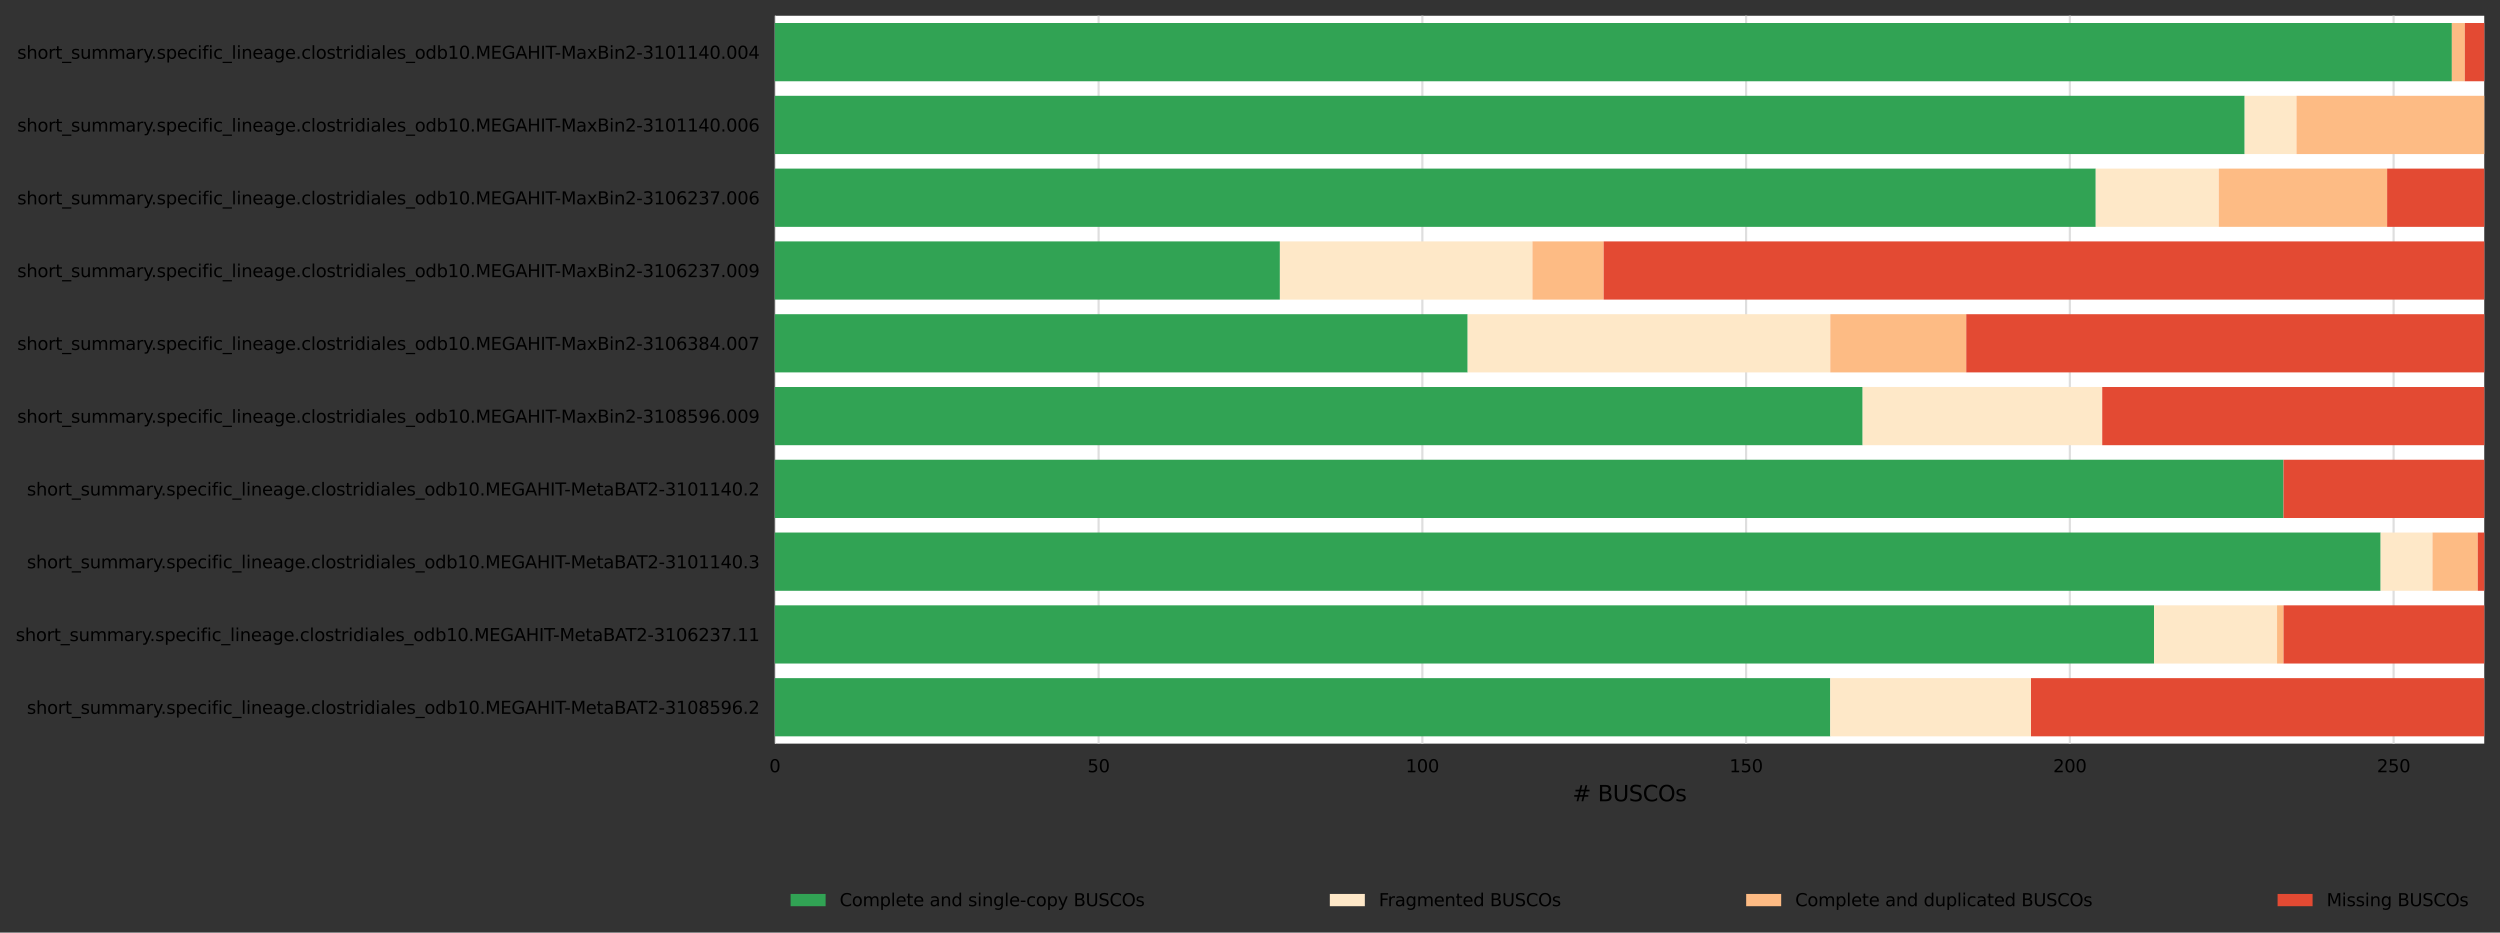 <?xml version="1.0" encoding="utf-8" standalone="no"?>
<!DOCTYPE svg PUBLIC "-//W3C//DTD SVG 1.1//EN"
  "http://www.w3.org/Graphics/SVG/1.1/DTD/svg11.dtd">
<svg xmlns:xlink="http://www.w3.org/1999/xlink" width="1142.51pt" height="426.2pt" viewBox="0 0 1142.51 426.2" xmlns="http://www.w3.org/2000/svg" version="1.1">
 <rect x="0" y="0" width="1142.51" height="426.2" fill="#333333" stroke="none"/>
 <defs>
  <style type="text/css">*{stroke-linejoin: round; stroke-linecap: butt}</style>
 </defs>
 <g id="figure_1">
  <g id="axes_1">
   <g id="patch_1">
    <path d="M 354.11 339.84 
L 1135.31 339.84 
L 1135.31 7.2 
L 354.11 7.2 
z
" style="fill: #ffffff"/>
   </g>
   <g id="matplotlib.axis_1">
    <g id="xtick_1">
     <g id="line2d_1">
      <path d="M 354.11 339.84 
L 354.11 7.2 
" clip-path="url(#p5402766df8)" style="fill: none; stroke: #dedede; stroke-linecap: square"/>
     </g>
     <g id="text_1">
      <!-- 0 -->
      <g transform="translate(351.565 352.919) scale(0.08 -0.08)">
       <defs>
        <path id="DejaVuSans-30" d="M 2034 4250 
Q 1547 4250 1301 3770 
Q 1056 3291 1056 2328 
Q 1056 1369 1301 889 
Q 1547 409 2034 409 
Q 2525 409 2770 889 
Q 3016 1369 3016 2328 
Q 3016 3291 2770 3770 
Q 2525 4250 2034 4250 
z
M 2034 4750 
Q 2819 4750 3233 4129 
Q 3647 3509 3647 2328 
Q 3647 1150 3233 529 
Q 2819 -91 2034 -91 
Q 1250 -91 836 529 
Q 422 1150 422 2328 
Q 422 3509 836 4129 
Q 1250 4750 2034 4750 
z
" transform="scale(0.016)"/>
       </defs>
       <use xlink:href="#DejaVuSans-30"/>
      </g>
     </g>
    </g>
    <g id="xtick_2">
     <g id="line2d_2">
      <path d="M 502.065 339.84 
L 502.065 7.2 
" clip-path="url(#p5402766df8)" style="fill: none; stroke: #dedede; stroke-linecap: square"/>
     </g>
     <g id="text_2">
      <!-- 50 -->
      <g transform="translate(496.975 352.919) scale(0.08 -0.08)">
       <defs>
        <path id="DejaVuSans-35" d="M 691 4666 
L 3169 4666 
L 3169 4134 
L 1269 4134 
L 1269 2991 
Q 1406 3038 1543 3061 
Q 1681 3084 1819 3084 
Q 2600 3084 3056 2656 
Q 3513 2228 3513 1497 
Q 3513 744 3044 326 
Q 2575 -91 1722 -91 
Q 1428 -91 1123 -41 
Q 819 9 494 109 
L 494 744 
Q 775 591 1075 516 
Q 1375 441 1709 441 
Q 2250 441 2565 725 
Q 2881 1009 2881 1497 
Q 2881 1984 2565 2268 
Q 2250 2553 1709 2553 
Q 1456 2553 1204 2497 
Q 953 2441 691 2322 
L 691 4666 
z
" transform="scale(0.016)"/>
       </defs>
       <use xlink:href="#DejaVuSans-35"/>
       <use xlink:href="#DejaVuSans-30" x="63.623"/>
      </g>
     </g>
    </g>
    <g id="xtick_3">
     <g id="line2d_3">
      <path d="M 650.019 339.84 
L 650.019 7.2 
" clip-path="url(#p5402766df8)" style="fill: none; stroke: #dedede; stroke-linecap: square"/>
     </g>
     <g id="text_3">
      <!-- 100 -->
      <g transform="translate(642.384 352.919) scale(0.08 -0.08)">
       <defs>
        <path id="DejaVuSans-31" d="M 794 531 
L 1825 531 
L 1825 4091 
L 703 3866 
L 703 4441 
L 1819 4666 
L 2450 4666 
L 2450 531 
L 3481 531 
L 3481 0 
L 794 0 
L 794 531 
z
" transform="scale(0.016)"/>
       </defs>
       <use xlink:href="#DejaVuSans-31"/>
       <use xlink:href="#DejaVuSans-30" x="63.623"/>
       <use xlink:href="#DejaVuSans-30" x="127.246"/>
      </g>
     </g>
    </g>
    <g id="xtick_4">
     <g id="line2d_4">
      <path d="M 797.974 339.84 
L 797.974 7.2 
" clip-path="url(#p5402766df8)" style="fill: none; stroke: #dedede; stroke-linecap: square"/>
     </g>
     <g id="text_4">
      <!-- 150 -->
      <g transform="translate(790.339 352.919) scale(0.08 -0.08)">
       <use xlink:href="#DejaVuSans-31"/>
       <use xlink:href="#DejaVuSans-35" x="63.623"/>
       <use xlink:href="#DejaVuSans-30" x="127.246"/>
      </g>
     </g>
    </g>
    <g id="xtick_5">
     <g id="line2d_5">
      <path d="M 945.928 339.84 
L 945.928 7.2 
" clip-path="url(#p5402766df8)" style="fill: none; stroke: #dedede; stroke-linecap: square"/>
     </g>
     <g id="text_5">
      <!-- 200 -->
      <g transform="translate(938.293 352.919) scale(0.08 -0.08)">
       <defs>
        <path id="DejaVuSans-32" d="M 1228 531 
L 3431 531 
L 3431 0 
L 469 0 
L 469 531 
Q 828 903 1448 1529 
Q 2069 2156 2228 2338 
Q 2531 2678 2651 2914 
Q 2772 3150 2772 3378 
Q 2772 3750 2511 3984 
Q 2250 4219 1831 4219 
Q 1534 4219 1204 4116 
Q 875 4013 500 3803 
L 500 4441 
Q 881 4594 1212 4672 
Q 1544 4750 1819 4750 
Q 2544 4750 2975 4387 
Q 3406 4025 3406 3419 
Q 3406 3131 3298 2873 
Q 3191 2616 2906 2266 
Q 2828 2175 2409 1742 
Q 1991 1309 1228 531 
z
" transform="scale(0.016)"/>
       </defs>
       <use xlink:href="#DejaVuSans-32"/>
       <use xlink:href="#DejaVuSans-30" x="63.623"/>
       <use xlink:href="#DejaVuSans-30" x="127.246"/>
      </g>
     </g>
    </g>
    <g id="xtick_6">
     <g id="line2d_6">
      <path d="M 1093.883 339.84 
L 1093.883 7.2 
" clip-path="url(#p5402766df8)" style="fill: none; stroke: #dedede; stroke-linecap: square"/>
     </g>
     <g id="text_6">
      <!-- 250 -->
      <g transform="translate(1086.248 352.919) scale(0.08 -0.08)">
       <use xlink:href="#DejaVuSans-32"/>
       <use xlink:href="#DejaVuSans-35" x="63.623"/>
       <use xlink:href="#DejaVuSans-30" x="127.246"/>
      </g>
     </g>
    </g>
    <g id="text_7">
     <!-- # BUSCOs -->
     <g transform="translate(718.635 366.181) scale(0.1 -0.1)">
      <defs>
       <path id="DejaVuSans-23" d="M 3272 2816 
L 2363 2816 
L 2100 1772 
L 3016 1772 
L 3272 2816 
z
M 2803 4594 
L 2478 3297 
L 3391 3297 
L 3719 4594 
L 4219 4594 
L 3897 3297 
L 4872 3297 
L 4872 2816 
L 3775 2816 
L 3519 1772 
L 4513 1772 
L 4513 1294 
L 3397 1294 
L 3072 0 
L 2572 0 
L 2894 1294 
L 1978 1294 
L 1656 0 
L 1153 0 
L 1478 1294 
L 494 1294 
L 494 1772 
L 1594 1772 
L 1856 2816 
L 850 2816 
L 850 3297 
L 1978 3297 
L 2297 4594 
L 2803 4594 
z
" transform="scale(0.016)"/>
       <path id="DejaVuSans-20" transform="scale(0.016)"/>
       <path id="DejaVuSans-42" d="M 1259 2228 
L 1259 519 
L 2272 519 
Q 2781 519 3026 730 
Q 3272 941 3272 1375 
Q 3272 1813 3026 2020 
Q 2781 2228 2272 2228 
L 1259 2228 
z
M 1259 4147 
L 1259 2741 
L 2194 2741 
Q 2656 2741 2882 2914 
Q 3109 3088 3109 3444 
Q 3109 3797 2882 3972 
Q 2656 4147 2194 4147 
L 1259 4147 
z
M 628 4666 
L 2241 4666 
Q 2963 4666 3353 4366 
Q 3744 4066 3744 3513 
Q 3744 3084 3544 2831 
Q 3344 2578 2956 2516 
Q 3422 2416 3680 2098 
Q 3938 1781 3938 1306 
Q 3938 681 3513 340 
Q 3088 0 2303 0 
L 628 0 
L 628 4666 
z
" transform="scale(0.016)"/>
       <path id="DejaVuSans-55" d="M 556 4666 
L 1191 4666 
L 1191 1831 
Q 1191 1081 1462 751 
Q 1734 422 2344 422 
Q 2950 422 3222 751 
Q 3494 1081 3494 1831 
L 3494 4666 
L 4128 4666 
L 4128 1753 
Q 4128 841 3676 375 
Q 3225 -91 2344 -91 
Q 1459 -91 1007 375 
Q 556 841 556 1753 
L 556 4666 
z
" transform="scale(0.016)"/>
       <path id="DejaVuSans-53" d="M 3425 4513 
L 3425 3897 
Q 3066 4069 2747 4153 
Q 2428 4238 2131 4238 
Q 1616 4238 1336 4038 
Q 1056 3838 1056 3469 
Q 1056 3159 1242 3001 
Q 1428 2844 1947 2747 
L 2328 2669 
Q 3034 2534 3370 2195 
Q 3706 1856 3706 1288 
Q 3706 609 3251 259 
Q 2797 -91 1919 -91 
Q 1588 -91 1214 -16 
Q 841 59 441 206 
L 441 856 
Q 825 641 1194 531 
Q 1563 422 1919 422 
Q 2459 422 2753 634 
Q 3047 847 3047 1241 
Q 3047 1584 2836 1778 
Q 2625 1972 2144 2069 
L 1759 2144 
Q 1053 2284 737 2584 
Q 422 2884 422 3419 
Q 422 4038 858 4394 
Q 1294 4750 2059 4750 
Q 2388 4750 2728 4690 
Q 3069 4631 3425 4513 
z
" transform="scale(0.016)"/>
       <path id="DejaVuSans-43" d="M 4122 4306 
L 4122 3641 
Q 3803 3938 3442 4084 
Q 3081 4231 2675 4231 
Q 1875 4231 1450 3742 
Q 1025 3253 1025 2328 
Q 1025 1406 1450 917 
Q 1875 428 2675 428 
Q 3081 428 3442 575 
Q 3803 722 4122 1019 
L 4122 359 
Q 3791 134 3420 21 
Q 3050 -91 2638 -91 
Q 1578 -91 968 557 
Q 359 1206 359 2328 
Q 359 3453 968 4101 
Q 1578 4750 2638 4750 
Q 3056 4750 3426 4639 
Q 3797 4528 4122 4306 
z
" transform="scale(0.016)"/>
       <path id="DejaVuSans-4f" d="M 2522 4238 
Q 1834 4238 1429 3725 
Q 1025 3213 1025 2328 
Q 1025 1447 1429 934 
Q 1834 422 2522 422 
Q 3209 422 3611 934 
Q 4013 1447 4013 2328 
Q 4013 3213 3611 3725 
Q 3209 4238 2522 4238 
z
M 2522 4750 
Q 3503 4750 4090 4092 
Q 4678 3434 4678 2328 
Q 4678 1225 4090 567 
Q 3503 -91 2522 -91 
Q 1538 -91 948 565 
Q 359 1222 359 2328 
Q 359 3434 948 4092 
Q 1538 4750 2522 4750 
z
" transform="scale(0.016)"/>
       <path id="DejaVuSans-73" d="M 2834 3397 
L 2834 2853 
Q 2591 2978 2328 3040 
Q 2066 3103 1784 3103 
Q 1356 3103 1142 2972 
Q 928 2841 928 2578 
Q 928 2378 1081 2264 
Q 1234 2150 1697 2047 
L 1894 2003 
Q 2506 1872 2764 1633 
Q 3022 1394 3022 966 
Q 3022 478 2636 193 
Q 2250 -91 1575 -91 
Q 1294 -91 989 -36 
Q 684 19 347 128 
L 347 722 
Q 666 556 975 473 
Q 1284 391 1588 391 
Q 1994 391 2212 530 
Q 2431 669 2431 922 
Q 2431 1156 2273 1281 
Q 2116 1406 1581 1522 
L 1381 1569 
Q 847 1681 609 1914 
Q 372 2147 372 2553 
Q 372 3047 722 3315 
Q 1072 3584 1716 3584 
Q 2034 3584 2315 3537 
Q 2597 3491 2834 3397 
z
" transform="scale(0.016)"/>
      </defs>
      <use xlink:href="#DejaVuSans-23"/>
      <use xlink:href="#DejaVuSans-20" x="83.789"/>
      <use xlink:href="#DejaVuSans-42" x="115.576"/>
      <use xlink:href="#DejaVuSans-55" x="184.18"/>
      <use xlink:href="#DejaVuSans-53" x="257.373"/>
      <use xlink:href="#DejaVuSans-43" x="320.85"/>
      <use xlink:href="#DejaVuSans-4f" x="390.674"/>
      <use xlink:href="#DejaVuSans-73" x="469.385"/>
     </g>
    </g>
   </g>
   <g id="matplotlib.axis_2">
    <g id="ytick_1">
     <g id="text_8">
      <!-- short_summary.specific_lineage.clostridiales_odb10.MEGAHIT-MaxBin2-3101140.004 -->
      <g transform="translate(7.88 26.871) scale(0.08 -0.08)">
       <defs>
        <path id="DejaVuSans-68" d="M 3513 2113 
L 3513 0 
L 2938 0 
L 2938 2094 
Q 2938 2591 2744 2837 
Q 2550 3084 2163 3084 
Q 1697 3084 1428 2787 
Q 1159 2491 1159 1978 
L 1159 0 
L 581 0 
L 581 4863 
L 1159 4863 
L 1159 2956 
Q 1366 3272 1645 3428 
Q 1925 3584 2291 3584 
Q 2894 3584 3203 3211 
Q 3513 2838 3513 2113 
z
" transform="scale(0.016)"/>
        <path id="DejaVuSans-6f" d="M 1959 3097 
Q 1497 3097 1228 2736 
Q 959 2375 959 1747 
Q 959 1119 1226 758 
Q 1494 397 1959 397 
Q 2419 397 2687 759 
Q 2956 1122 2956 1747 
Q 2956 2369 2687 2733 
Q 2419 3097 1959 3097 
z
M 1959 3584 
Q 2709 3584 3137 3096 
Q 3566 2609 3566 1747 
Q 3566 888 3137 398 
Q 2709 -91 1959 -91 
Q 1206 -91 779 398 
Q 353 888 353 1747 
Q 353 2609 779 3096 
Q 1206 3584 1959 3584 
z
" transform="scale(0.016)"/>
        <path id="DejaVuSans-72" d="M 2631 2963 
Q 2534 3019 2420 3045 
Q 2306 3072 2169 3072 
Q 1681 3072 1420 2755 
Q 1159 2438 1159 1844 
L 1159 0 
L 581 0 
L 581 3500 
L 1159 3500 
L 1159 2956 
Q 1341 3275 1631 3429 
Q 1922 3584 2338 3584 
Q 2397 3584 2469 3576 
Q 2541 3569 2628 3553 
L 2631 2963 
z
" transform="scale(0.016)"/>
        <path id="DejaVuSans-74" d="M 1172 4494 
L 1172 3500 
L 2356 3500 
L 2356 3053 
L 1172 3053 
L 1172 1153 
Q 1172 725 1289 603 
Q 1406 481 1766 481 
L 2356 481 
L 2356 0 
L 1766 0 
Q 1100 0 847 248 
Q 594 497 594 1153 
L 594 3053 
L 172 3053 
L 172 3500 
L 594 3500 
L 594 4494 
L 1172 4494 
z
" transform="scale(0.016)"/>
        <path id="DejaVuSans-5f" d="M 3263 -1063 
L 3263 -1509 
L -63 -1509 
L -63 -1063 
L 3263 -1063 
z
" transform="scale(0.016)"/>
        <path id="DejaVuSans-75" d="M 544 1381 
L 544 3500 
L 1119 3500 
L 1119 1403 
Q 1119 906 1312 657 
Q 1506 409 1894 409 
Q 2359 409 2629 706 
Q 2900 1003 2900 1516 
L 2900 3500 
L 3475 3500 
L 3475 0 
L 2900 0 
L 2900 538 
Q 2691 219 2414 64 
Q 2138 -91 1772 -91 
Q 1169 -91 856 284 
Q 544 659 544 1381 
z
M 1991 3584 
L 1991 3584 
z
" transform="scale(0.016)"/>
        <path id="DejaVuSans-6d" d="M 3328 2828 
Q 3544 3216 3844 3400 
Q 4144 3584 4550 3584 
Q 5097 3584 5394 3201 
Q 5691 2819 5691 2113 
L 5691 0 
L 5113 0 
L 5113 2094 
Q 5113 2597 4934 2840 
Q 4756 3084 4391 3084 
Q 3944 3084 3684 2787 
Q 3425 2491 3425 1978 
L 3425 0 
L 2847 0 
L 2847 2094 
Q 2847 2600 2669 2842 
Q 2491 3084 2119 3084 
Q 1678 3084 1418 2786 
Q 1159 2488 1159 1978 
L 1159 0 
L 581 0 
L 581 3500 
L 1159 3500 
L 1159 2956 
Q 1356 3278 1631 3431 
Q 1906 3584 2284 3584 
Q 2666 3584 2933 3390 
Q 3200 3197 3328 2828 
z
" transform="scale(0.016)"/>
        <path id="DejaVuSans-61" d="M 2194 1759 
Q 1497 1759 1228 1600 
Q 959 1441 959 1056 
Q 959 750 1161 570 
Q 1363 391 1709 391 
Q 2188 391 2477 730 
Q 2766 1069 2766 1631 
L 2766 1759 
L 2194 1759 
z
M 3341 1997 
L 3341 0 
L 2766 0 
L 2766 531 
Q 2569 213 2275 61 
Q 1981 -91 1556 -91 
Q 1019 -91 701 211 
Q 384 513 384 1019 
Q 384 1609 779 1909 
Q 1175 2209 1959 2209 
L 2766 2209 
L 2766 2266 
Q 2766 2663 2505 2880 
Q 2244 3097 1772 3097 
Q 1472 3097 1187 3025 
Q 903 2953 641 2809 
L 641 3341 
Q 956 3463 1253 3523 
Q 1550 3584 1831 3584 
Q 2591 3584 2966 3190 
Q 3341 2797 3341 1997 
z
" transform="scale(0.016)"/>
        <path id="DejaVuSans-79" d="M 2059 -325 
Q 1816 -950 1584 -1140 
Q 1353 -1331 966 -1331 
L 506 -1331 
L 506 -850 
L 844 -850 
Q 1081 -850 1212 -737 
Q 1344 -625 1503 -206 
L 1606 56 
L 191 3500 
L 800 3500 
L 1894 763 
L 2988 3500 
L 3597 3500 
L 2059 -325 
z
" transform="scale(0.016)"/>
        <path id="DejaVuSans-2e" d="M 684 794 
L 1344 794 
L 1344 0 
L 684 0 
L 684 794 
z
" transform="scale(0.016)"/>
        <path id="DejaVuSans-70" d="M 1159 525 
L 1159 -1331 
L 581 -1331 
L 581 3500 
L 1159 3500 
L 1159 2969 
Q 1341 3281 1617 3432 
Q 1894 3584 2278 3584 
Q 2916 3584 3314 3078 
Q 3713 2572 3713 1747 
Q 3713 922 3314 415 
Q 2916 -91 2278 -91 
Q 1894 -91 1617 61 
Q 1341 213 1159 525 
z
M 3116 1747 
Q 3116 2381 2855 2742 
Q 2594 3103 2138 3103 
Q 1681 3103 1420 2742 
Q 1159 2381 1159 1747 
Q 1159 1113 1420 752 
Q 1681 391 2138 391 
Q 2594 391 2855 752 
Q 3116 1113 3116 1747 
z
" transform="scale(0.016)"/>
        <path id="DejaVuSans-65" d="M 3597 1894 
L 3597 1613 
L 953 1613 
Q 991 1019 1311 708 
Q 1631 397 2203 397 
Q 2534 397 2845 478 
Q 3156 559 3463 722 
L 3463 178 
Q 3153 47 2828 -22 
Q 2503 -91 2169 -91 
Q 1331 -91 842 396 
Q 353 884 353 1716 
Q 353 2575 817 3079 
Q 1281 3584 2069 3584 
Q 2775 3584 3186 3129 
Q 3597 2675 3597 1894 
z
M 3022 2063 
Q 3016 2534 2758 2815 
Q 2500 3097 2075 3097 
Q 1594 3097 1305 2825 
Q 1016 2553 972 2059 
L 3022 2063 
z
" transform="scale(0.016)"/>
        <path id="DejaVuSans-63" d="M 3122 3366 
L 3122 2828 
Q 2878 2963 2633 3030 
Q 2388 3097 2138 3097 
Q 1578 3097 1268 2742 
Q 959 2388 959 1747 
Q 959 1106 1268 751 
Q 1578 397 2138 397 
Q 2388 397 2633 464 
Q 2878 531 3122 666 
L 3122 134 
Q 2881 22 2623 -34 
Q 2366 -91 2075 -91 
Q 1284 -91 818 406 
Q 353 903 353 1747 
Q 353 2603 823 3093 
Q 1294 3584 2113 3584 
Q 2378 3584 2631 3529 
Q 2884 3475 3122 3366 
z
" transform="scale(0.016)"/>
        <path id="DejaVuSans-69" d="M 603 3500 
L 1178 3500 
L 1178 0 
L 603 0 
L 603 3500 
z
M 603 4863 
L 1178 4863 
L 1178 4134 
L 603 4134 
L 603 4863 
z
" transform="scale(0.016)"/>
        <path id="DejaVuSans-66" d="M 2375 4863 
L 2375 4384 
L 1825 4384 
Q 1516 4384 1395 4259 
Q 1275 4134 1275 3809 
L 1275 3500 
L 2222 3500 
L 2222 3053 
L 1275 3053 
L 1275 0 
L 697 0 
L 697 3053 
L 147 3053 
L 147 3500 
L 697 3500 
L 697 3744 
Q 697 4328 969 4595 
Q 1241 4863 1831 4863 
L 2375 4863 
z
" transform="scale(0.016)"/>
        <path id="DejaVuSans-6c" d="M 603 4863 
L 1178 4863 
L 1178 0 
L 603 0 
L 603 4863 
z
" transform="scale(0.016)"/>
        <path id="DejaVuSans-6e" d="M 3513 2113 
L 3513 0 
L 2938 0 
L 2938 2094 
Q 2938 2591 2744 2837 
Q 2550 3084 2163 3084 
Q 1697 3084 1428 2787 
Q 1159 2491 1159 1978 
L 1159 0 
L 581 0 
L 581 3500 
L 1159 3500 
L 1159 2956 
Q 1366 3272 1645 3428 
Q 1925 3584 2291 3584 
Q 2894 3584 3203 3211 
Q 3513 2838 3513 2113 
z
" transform="scale(0.016)"/>
        <path id="DejaVuSans-67" d="M 2906 1791 
Q 2906 2416 2648 2759 
Q 2391 3103 1925 3103 
Q 1463 3103 1205 2759 
Q 947 2416 947 1791 
Q 947 1169 1205 825 
Q 1463 481 1925 481 
Q 2391 481 2648 825 
Q 2906 1169 2906 1791 
z
M 3481 434 
Q 3481 -459 3084 -895 
Q 2688 -1331 1869 -1331 
Q 1566 -1331 1297 -1286 
Q 1028 -1241 775 -1147 
L 775 -588 
Q 1028 -725 1275 -790 
Q 1522 -856 1778 -856 
Q 2344 -856 2625 -561 
Q 2906 -266 2906 331 
L 2906 616 
Q 2728 306 2450 153 
Q 2172 0 1784 0 
Q 1141 0 747 490 
Q 353 981 353 1791 
Q 353 2603 747 3093 
Q 1141 3584 1784 3584 
Q 2172 3584 2450 3431 
Q 2728 3278 2906 2969 
L 2906 3500 
L 3481 3500 
L 3481 434 
z
" transform="scale(0.016)"/>
        <path id="DejaVuSans-64" d="M 2906 2969 
L 2906 4863 
L 3481 4863 
L 3481 0 
L 2906 0 
L 2906 525 
Q 2725 213 2448 61 
Q 2172 -91 1784 -91 
Q 1150 -91 751 415 
Q 353 922 353 1747 
Q 353 2572 751 3078 
Q 1150 3584 1784 3584 
Q 2172 3584 2448 3432 
Q 2725 3281 2906 2969 
z
M 947 1747 
Q 947 1113 1208 752 
Q 1469 391 1925 391 
Q 2381 391 2643 752 
Q 2906 1113 2906 1747 
Q 2906 2381 2643 2742 
Q 2381 3103 1925 3103 
Q 1469 3103 1208 2742 
Q 947 2381 947 1747 
z
" transform="scale(0.016)"/>
        <path id="DejaVuSans-62" d="M 3116 1747 
Q 3116 2381 2855 2742 
Q 2594 3103 2138 3103 
Q 1681 3103 1420 2742 
Q 1159 2381 1159 1747 
Q 1159 1113 1420 752 
Q 1681 391 2138 391 
Q 2594 391 2855 752 
Q 3116 1113 3116 1747 
z
M 1159 2969 
Q 1341 3281 1617 3432 
Q 1894 3584 2278 3584 
Q 2916 3584 3314 3078 
Q 3713 2572 3713 1747 
Q 3713 922 3314 415 
Q 2916 -91 2278 -91 
Q 1894 -91 1617 61 
Q 1341 213 1159 525 
L 1159 0 
L 581 0 
L 581 4863 
L 1159 4863 
L 1159 2969 
z
" transform="scale(0.016)"/>
        <path id="DejaVuSans-4d" d="M 628 4666 
L 1569 4666 
L 2759 1491 
L 3956 4666 
L 4897 4666 
L 4897 0 
L 4281 0 
L 4281 4097 
L 3078 897 
L 2444 897 
L 1241 4097 
L 1241 0 
L 628 0 
L 628 4666 
z
" transform="scale(0.016)"/>
        <path id="DejaVuSans-45" d="M 628 4666 
L 3578 4666 
L 3578 4134 
L 1259 4134 
L 1259 2753 
L 3481 2753 
L 3481 2222 
L 1259 2222 
L 1259 531 
L 3634 531 
L 3634 0 
L 628 0 
L 628 4666 
z
" transform="scale(0.016)"/>
        <path id="DejaVuSans-47" d="M 3809 666 
L 3809 1919 
L 2778 1919 
L 2778 2438 
L 4434 2438 
L 4434 434 
Q 4069 175 3628 42 
Q 3188 -91 2688 -91 
Q 1594 -91 976 548 
Q 359 1188 359 2328 
Q 359 3472 976 4111 
Q 1594 4750 2688 4750 
Q 3144 4750 3555 4637 
Q 3966 4525 4313 4306 
L 4313 3634 
Q 3963 3931 3569 4081 
Q 3175 4231 2741 4231 
Q 1884 4231 1454 3753 
Q 1025 3275 1025 2328 
Q 1025 1384 1454 906 
Q 1884 428 2741 428 
Q 3075 428 3337 486 
Q 3600 544 3809 666 
z
" transform="scale(0.016)"/>
        <path id="DejaVuSans-41" d="M 2188 4044 
L 1331 1722 
L 3047 1722 
L 2188 4044 
z
M 1831 4666 
L 2547 4666 
L 4325 0 
L 3669 0 
L 3244 1197 
L 1141 1197 
L 716 0 
L 50 0 
L 1831 4666 
z
" transform="scale(0.016)"/>
        <path id="DejaVuSans-48" d="M 628 4666 
L 1259 4666 
L 1259 2753 
L 3553 2753 
L 3553 4666 
L 4184 4666 
L 4184 0 
L 3553 0 
L 3553 2222 
L 1259 2222 
L 1259 0 
L 628 0 
L 628 4666 
z
" transform="scale(0.016)"/>
        <path id="DejaVuSans-49" d="M 628 4666 
L 1259 4666 
L 1259 0 
L 628 0 
L 628 4666 
z
" transform="scale(0.016)"/>
        <path id="DejaVuSans-54" d="M -19 4666 
L 3928 4666 
L 3928 4134 
L 2272 4134 
L 2272 0 
L 1638 0 
L 1638 4134 
L -19 4134 
L -19 4666 
z
" transform="scale(0.016)"/>
        <path id="DejaVuSans-2d" d="M 313 2009 
L 1997 2009 
L 1997 1497 
L 313 1497 
L 313 2009 
z
" transform="scale(0.016)"/>
        <path id="DejaVuSans-78" d="M 3513 3500 
L 2247 1797 
L 3578 0 
L 2900 0 
L 1881 1375 
L 863 0 
L 184 0 
L 1544 1831 
L 300 3500 
L 978 3500 
L 1906 2253 
L 2834 3500 
L 3513 3500 
z
" transform="scale(0.016)"/>
        <path id="DejaVuSans-33" d="M 2597 2516 
Q 3050 2419 3304 2112 
Q 3559 1806 3559 1356 
Q 3559 666 3084 287 
Q 2609 -91 1734 -91 
Q 1441 -91 1130 -33 
Q 819 25 488 141 
L 488 750 
Q 750 597 1062 519 
Q 1375 441 1716 441 
Q 2309 441 2620 675 
Q 2931 909 2931 1356 
Q 2931 1769 2642 2001 
Q 2353 2234 1838 2234 
L 1294 2234 
L 1294 2753 
L 1863 2753 
Q 2328 2753 2575 2939 
Q 2822 3125 2822 3475 
Q 2822 3834 2567 4026 
Q 2313 4219 1838 4219 
Q 1578 4219 1281 4162 
Q 984 4106 628 3988 
L 628 4550 
Q 988 4650 1302 4700 
Q 1616 4750 1894 4750 
Q 2613 4750 3031 4423 
Q 3450 4097 3450 3541 
Q 3450 3153 3228 2886 
Q 3006 2619 2597 2516 
z
" transform="scale(0.016)"/>
        <path id="DejaVuSans-34" d="M 2419 4116 
L 825 1625 
L 2419 1625 
L 2419 4116 
z
M 2253 4666 
L 3047 4666 
L 3047 1625 
L 3713 1625 
L 3713 1100 
L 3047 1100 
L 3047 0 
L 2419 0 
L 2419 1100 
L 313 1100 
L 313 1709 
L 2253 4666 
z
" transform="scale(0.016)"/>
       </defs>
       <use xlink:href="#DejaVuSans-73"/>
       <use xlink:href="#DejaVuSans-68" x="52.1"/>
       <use xlink:href="#DejaVuSans-6f" x="115.479"/>
       <use xlink:href="#DejaVuSans-72" x="176.66"/>
       <use xlink:href="#DejaVuSans-74" x="217.773"/>
       <use xlink:href="#DejaVuSans-5f" x="256.982"/>
       <use xlink:href="#DejaVuSans-73" x="306.982"/>
       <use xlink:href="#DejaVuSans-75" x="359.082"/>
       <use xlink:href="#DejaVuSans-6d" x="422.461"/>
       <use xlink:href="#DejaVuSans-6d" x="519.873"/>
       <use xlink:href="#DejaVuSans-61" x="617.285"/>
       <use xlink:href="#DejaVuSans-72" x="678.564"/>
       <use xlink:href="#DejaVuSans-79" x="719.678"/>
       <use xlink:href="#DejaVuSans-2e" x="764.607"/>
       <use xlink:href="#DejaVuSans-73" x="796.395"/>
       <use xlink:href="#DejaVuSans-70" x="848.494"/>
       <use xlink:href="#DejaVuSans-65" x="911.971"/>
       <use xlink:href="#DejaVuSans-63" x="973.494"/>
       <use xlink:href="#DejaVuSans-69" x="1028.475"/>
       <use xlink:href="#DejaVuSans-66" x="1056.258"/>
       <use xlink:href="#DejaVuSans-69" x="1091.463"/>
       <use xlink:href="#DejaVuSans-63" x="1119.246"/>
       <use xlink:href="#DejaVuSans-5f" x="1174.227"/>
       <use xlink:href="#DejaVuSans-6c" x="1224.227"/>
       <use xlink:href="#DejaVuSans-69" x="1252.01"/>
       <use xlink:href="#DejaVuSans-6e" x="1279.793"/>
       <use xlink:href="#DejaVuSans-65" x="1343.172"/>
       <use xlink:href="#DejaVuSans-61" x="1404.695"/>
       <use xlink:href="#DejaVuSans-67" x="1465.975"/>
       <use xlink:href="#DejaVuSans-65" x="1529.451"/>
       <use xlink:href="#DejaVuSans-2e" x="1590.975"/>
       <use xlink:href="#DejaVuSans-63" x="1622.762"/>
       <use xlink:href="#DejaVuSans-6c" x="1677.742"/>
       <use xlink:href="#DejaVuSans-6f" x="1705.525"/>
       <use xlink:href="#DejaVuSans-73" x="1766.707"/>
       <use xlink:href="#DejaVuSans-74" x="1818.807"/>
       <use xlink:href="#DejaVuSans-72" x="1858.016"/>
       <use xlink:href="#DejaVuSans-69" x="1899.129"/>
       <use xlink:href="#DejaVuSans-64" x="1926.912"/>
       <use xlink:href="#DejaVuSans-69" x="1990.389"/>
       <use xlink:href="#DejaVuSans-61" x="2018.172"/>
       <use xlink:href="#DejaVuSans-6c" x="2079.451"/>
       <use xlink:href="#DejaVuSans-65" x="2107.234"/>
       <use xlink:href="#DejaVuSans-73" x="2168.758"/>
       <use xlink:href="#DejaVuSans-5f" x="2220.857"/>
       <use xlink:href="#DejaVuSans-6f" x="2270.857"/>
       <use xlink:href="#DejaVuSans-64" x="2332.039"/>
       <use xlink:href="#DejaVuSans-62" x="2395.516"/>
       <use xlink:href="#DejaVuSans-31" x="2458.992"/>
       <use xlink:href="#DejaVuSans-30" x="2522.615"/>
       <use xlink:href="#DejaVuSans-2e" x="2586.238"/>
       <use xlink:href="#DejaVuSans-4d" x="2618.025"/>
       <use xlink:href="#DejaVuSans-45" x="2704.305"/>
       <use xlink:href="#DejaVuSans-47" x="2767.488"/>
       <use xlink:href="#DejaVuSans-41" x="2844.979"/>
       <use xlink:href="#DejaVuSans-48" x="2913.387"/>
       <use xlink:href="#DejaVuSans-49" x="2988.582"/>
       <use xlink:href="#DejaVuSans-54" x="3018.074"/>
       <use xlink:href="#DejaVuSans-2d" x="3070.033"/>
       <use xlink:href="#DejaVuSans-4d" x="3106.117"/>
       <use xlink:href="#DejaVuSans-61" x="3192.396"/>
       <use xlink:href="#DejaVuSans-78" x="3253.676"/>
       <use xlink:href="#DejaVuSans-42" x="3312.855"/>
       <use xlink:href="#DejaVuSans-69" x="3381.459"/>
       <use xlink:href="#DejaVuSans-6e" x="3409.242"/>
       <use xlink:href="#DejaVuSans-32" x="3472.621"/>
       <use xlink:href="#DejaVuSans-2d" x="3536.244"/>
       <use xlink:href="#DejaVuSans-33" x="3572.328"/>
       <use xlink:href="#DejaVuSans-31" x="3635.951"/>
       <use xlink:href="#DejaVuSans-30" x="3699.574"/>
       <use xlink:href="#DejaVuSans-31" x="3763.197"/>
       <use xlink:href="#DejaVuSans-31" x="3826.82"/>
       <use xlink:href="#DejaVuSans-34" x="3890.443"/>
       <use xlink:href="#DejaVuSans-30" x="3954.066"/>
       <use xlink:href="#DejaVuSans-2e" x="4017.689"/>
       <use xlink:href="#DejaVuSans-30" x="4049.477"/>
       <use xlink:href="#DejaVuSans-30" x="4113.1"/>
       <use xlink:href="#DejaVuSans-34" x="4176.723"/>
      </g>
     </g>
    </g>
    <g id="ytick_2">
     <g id="text_9">
      <!-- short_summary.specific_lineage.clostridiales_odb10.MEGAHIT-MaxBin2-3101140.006 -->
      <g transform="translate(7.88 60.135) scale(0.08 -0.08)">
       <defs>
        <path id="DejaVuSans-36" d="M 2113 2584 
Q 1688 2584 1439 2293 
Q 1191 2003 1191 1497 
Q 1191 994 1439 701 
Q 1688 409 2113 409 
Q 2538 409 2786 701 
Q 3034 994 3034 1497 
Q 3034 2003 2786 2293 
Q 2538 2584 2113 2584 
z
M 3366 4563 
L 3366 3988 
Q 3128 4100 2886 4159 
Q 2644 4219 2406 4219 
Q 1781 4219 1451 3797 
Q 1122 3375 1075 2522 
Q 1259 2794 1537 2939 
Q 1816 3084 2150 3084 
Q 2853 3084 3261 2657 
Q 3669 2231 3669 1497 
Q 3669 778 3244 343 
Q 2819 -91 2113 -91 
Q 1303 -91 875 529 
Q 447 1150 447 2328 
Q 447 3434 972 4092 
Q 1497 4750 2381 4750 
Q 2619 4750 2861 4703 
Q 3103 4656 3366 4563 
z
" transform="scale(0.016)"/>
       </defs>
       <use xlink:href="#DejaVuSans-73"/>
       <use xlink:href="#DejaVuSans-68" x="52.1"/>
       <use xlink:href="#DejaVuSans-6f" x="115.479"/>
       <use xlink:href="#DejaVuSans-72" x="176.66"/>
       <use xlink:href="#DejaVuSans-74" x="217.773"/>
       <use xlink:href="#DejaVuSans-5f" x="256.982"/>
       <use xlink:href="#DejaVuSans-73" x="306.982"/>
       <use xlink:href="#DejaVuSans-75" x="359.082"/>
       <use xlink:href="#DejaVuSans-6d" x="422.461"/>
       <use xlink:href="#DejaVuSans-6d" x="519.873"/>
       <use xlink:href="#DejaVuSans-61" x="617.285"/>
       <use xlink:href="#DejaVuSans-72" x="678.564"/>
       <use xlink:href="#DejaVuSans-79" x="719.678"/>
       <use xlink:href="#DejaVuSans-2e" x="764.607"/>
       <use xlink:href="#DejaVuSans-73" x="796.395"/>
       <use xlink:href="#DejaVuSans-70" x="848.494"/>
       <use xlink:href="#DejaVuSans-65" x="911.971"/>
       <use xlink:href="#DejaVuSans-63" x="973.494"/>
       <use xlink:href="#DejaVuSans-69" x="1028.475"/>
       <use xlink:href="#DejaVuSans-66" x="1056.258"/>
       <use xlink:href="#DejaVuSans-69" x="1091.463"/>
       <use xlink:href="#DejaVuSans-63" x="1119.246"/>
       <use xlink:href="#DejaVuSans-5f" x="1174.227"/>
       <use xlink:href="#DejaVuSans-6c" x="1224.227"/>
       <use xlink:href="#DejaVuSans-69" x="1252.01"/>
       <use xlink:href="#DejaVuSans-6e" x="1279.793"/>
       <use xlink:href="#DejaVuSans-65" x="1343.172"/>
       <use xlink:href="#DejaVuSans-61" x="1404.695"/>
       <use xlink:href="#DejaVuSans-67" x="1465.975"/>
       <use xlink:href="#DejaVuSans-65" x="1529.451"/>
       <use xlink:href="#DejaVuSans-2e" x="1590.975"/>
       <use xlink:href="#DejaVuSans-63" x="1622.762"/>
       <use xlink:href="#DejaVuSans-6c" x="1677.742"/>
       <use xlink:href="#DejaVuSans-6f" x="1705.525"/>
       <use xlink:href="#DejaVuSans-73" x="1766.707"/>
       <use xlink:href="#DejaVuSans-74" x="1818.807"/>
       <use xlink:href="#DejaVuSans-72" x="1858.016"/>
       <use xlink:href="#DejaVuSans-69" x="1899.129"/>
       <use xlink:href="#DejaVuSans-64" x="1926.912"/>
       <use xlink:href="#DejaVuSans-69" x="1990.389"/>
       <use xlink:href="#DejaVuSans-61" x="2018.172"/>
       <use xlink:href="#DejaVuSans-6c" x="2079.451"/>
       <use xlink:href="#DejaVuSans-65" x="2107.234"/>
       <use xlink:href="#DejaVuSans-73" x="2168.758"/>
       <use xlink:href="#DejaVuSans-5f" x="2220.857"/>
       <use xlink:href="#DejaVuSans-6f" x="2270.857"/>
       <use xlink:href="#DejaVuSans-64" x="2332.039"/>
       <use xlink:href="#DejaVuSans-62" x="2395.516"/>
       <use xlink:href="#DejaVuSans-31" x="2458.992"/>
       <use xlink:href="#DejaVuSans-30" x="2522.615"/>
       <use xlink:href="#DejaVuSans-2e" x="2586.238"/>
       <use xlink:href="#DejaVuSans-4d" x="2618.025"/>
       <use xlink:href="#DejaVuSans-45" x="2704.305"/>
       <use xlink:href="#DejaVuSans-47" x="2767.488"/>
       <use xlink:href="#DejaVuSans-41" x="2844.979"/>
       <use xlink:href="#DejaVuSans-48" x="2913.387"/>
       <use xlink:href="#DejaVuSans-49" x="2988.582"/>
       <use xlink:href="#DejaVuSans-54" x="3018.074"/>
       <use xlink:href="#DejaVuSans-2d" x="3070.033"/>
       <use xlink:href="#DejaVuSans-4d" x="3106.117"/>
       <use xlink:href="#DejaVuSans-61" x="3192.396"/>
       <use xlink:href="#DejaVuSans-78" x="3253.676"/>
       <use xlink:href="#DejaVuSans-42" x="3312.855"/>
       <use xlink:href="#DejaVuSans-69" x="3381.459"/>
       <use xlink:href="#DejaVuSans-6e" x="3409.242"/>
       <use xlink:href="#DejaVuSans-32" x="3472.621"/>
       <use xlink:href="#DejaVuSans-2d" x="3536.244"/>
       <use xlink:href="#DejaVuSans-33" x="3572.328"/>
       <use xlink:href="#DejaVuSans-31" x="3635.951"/>
       <use xlink:href="#DejaVuSans-30" x="3699.574"/>
       <use xlink:href="#DejaVuSans-31" x="3763.197"/>
       <use xlink:href="#DejaVuSans-31" x="3826.82"/>
       <use xlink:href="#DejaVuSans-34" x="3890.443"/>
       <use xlink:href="#DejaVuSans-30" x="3954.066"/>
       <use xlink:href="#DejaVuSans-2e" x="4017.689"/>
       <use xlink:href="#DejaVuSans-30" x="4049.477"/>
       <use xlink:href="#DejaVuSans-30" x="4113.1"/>
       <use xlink:href="#DejaVuSans-36" x="4176.723"/>
      </g>
     </g>
    </g>
    <g id="ytick_3">
     <g id="text_10">
      <!-- short_summary.specific_lineage.clostridiales_odb10.MEGAHIT-MaxBin2-3106237.006 -->
      <g transform="translate(7.88 93.399) scale(0.08 -0.08)">
       <defs>
        <path id="DejaVuSans-37" d="M 525 4666 
L 3525 4666 
L 3525 4397 
L 1831 0 
L 1172 0 
L 2766 4134 
L 525 4134 
L 525 4666 
z
" transform="scale(0.016)"/>
       </defs>
       <use xlink:href="#DejaVuSans-73"/>
       <use xlink:href="#DejaVuSans-68" x="52.1"/>
       <use xlink:href="#DejaVuSans-6f" x="115.479"/>
       <use xlink:href="#DejaVuSans-72" x="176.66"/>
       <use xlink:href="#DejaVuSans-74" x="217.773"/>
       <use xlink:href="#DejaVuSans-5f" x="256.982"/>
       <use xlink:href="#DejaVuSans-73" x="306.982"/>
       <use xlink:href="#DejaVuSans-75" x="359.082"/>
       <use xlink:href="#DejaVuSans-6d" x="422.461"/>
       <use xlink:href="#DejaVuSans-6d" x="519.873"/>
       <use xlink:href="#DejaVuSans-61" x="617.285"/>
       <use xlink:href="#DejaVuSans-72" x="678.564"/>
       <use xlink:href="#DejaVuSans-79" x="719.678"/>
       <use xlink:href="#DejaVuSans-2e" x="764.607"/>
       <use xlink:href="#DejaVuSans-73" x="796.395"/>
       <use xlink:href="#DejaVuSans-70" x="848.494"/>
       <use xlink:href="#DejaVuSans-65" x="911.971"/>
       <use xlink:href="#DejaVuSans-63" x="973.494"/>
       <use xlink:href="#DejaVuSans-69" x="1028.475"/>
       <use xlink:href="#DejaVuSans-66" x="1056.258"/>
       <use xlink:href="#DejaVuSans-69" x="1091.463"/>
       <use xlink:href="#DejaVuSans-63" x="1119.246"/>
       <use xlink:href="#DejaVuSans-5f" x="1174.227"/>
       <use xlink:href="#DejaVuSans-6c" x="1224.227"/>
       <use xlink:href="#DejaVuSans-69" x="1252.01"/>
       <use xlink:href="#DejaVuSans-6e" x="1279.793"/>
       <use xlink:href="#DejaVuSans-65" x="1343.172"/>
       <use xlink:href="#DejaVuSans-61" x="1404.695"/>
       <use xlink:href="#DejaVuSans-67" x="1465.975"/>
       <use xlink:href="#DejaVuSans-65" x="1529.451"/>
       <use xlink:href="#DejaVuSans-2e" x="1590.975"/>
       <use xlink:href="#DejaVuSans-63" x="1622.762"/>
       <use xlink:href="#DejaVuSans-6c" x="1677.742"/>
       <use xlink:href="#DejaVuSans-6f" x="1705.525"/>
       <use xlink:href="#DejaVuSans-73" x="1766.707"/>
       <use xlink:href="#DejaVuSans-74" x="1818.807"/>
       <use xlink:href="#DejaVuSans-72" x="1858.016"/>
       <use xlink:href="#DejaVuSans-69" x="1899.129"/>
       <use xlink:href="#DejaVuSans-64" x="1926.912"/>
       <use xlink:href="#DejaVuSans-69" x="1990.389"/>
       <use xlink:href="#DejaVuSans-61" x="2018.172"/>
       <use xlink:href="#DejaVuSans-6c" x="2079.451"/>
       <use xlink:href="#DejaVuSans-65" x="2107.234"/>
       <use xlink:href="#DejaVuSans-73" x="2168.758"/>
       <use xlink:href="#DejaVuSans-5f" x="2220.857"/>
       <use xlink:href="#DejaVuSans-6f" x="2270.857"/>
       <use xlink:href="#DejaVuSans-64" x="2332.039"/>
       <use xlink:href="#DejaVuSans-62" x="2395.516"/>
       <use xlink:href="#DejaVuSans-31" x="2458.992"/>
       <use xlink:href="#DejaVuSans-30" x="2522.615"/>
       <use xlink:href="#DejaVuSans-2e" x="2586.238"/>
       <use xlink:href="#DejaVuSans-4d" x="2618.025"/>
       <use xlink:href="#DejaVuSans-45" x="2704.305"/>
       <use xlink:href="#DejaVuSans-47" x="2767.488"/>
       <use xlink:href="#DejaVuSans-41" x="2844.979"/>
       <use xlink:href="#DejaVuSans-48" x="2913.387"/>
       <use xlink:href="#DejaVuSans-49" x="2988.582"/>
       <use xlink:href="#DejaVuSans-54" x="3018.074"/>
       <use xlink:href="#DejaVuSans-2d" x="3070.033"/>
       <use xlink:href="#DejaVuSans-4d" x="3106.117"/>
       <use xlink:href="#DejaVuSans-61" x="3192.396"/>
       <use xlink:href="#DejaVuSans-78" x="3253.676"/>
       <use xlink:href="#DejaVuSans-42" x="3312.855"/>
       <use xlink:href="#DejaVuSans-69" x="3381.459"/>
       <use xlink:href="#DejaVuSans-6e" x="3409.242"/>
       <use xlink:href="#DejaVuSans-32" x="3472.621"/>
       <use xlink:href="#DejaVuSans-2d" x="3536.244"/>
       <use xlink:href="#DejaVuSans-33" x="3572.328"/>
       <use xlink:href="#DejaVuSans-31" x="3635.951"/>
       <use xlink:href="#DejaVuSans-30" x="3699.574"/>
       <use xlink:href="#DejaVuSans-36" x="3763.197"/>
       <use xlink:href="#DejaVuSans-32" x="3826.82"/>
       <use xlink:href="#DejaVuSans-33" x="3890.443"/>
       <use xlink:href="#DejaVuSans-37" x="3954.066"/>
       <use xlink:href="#DejaVuSans-2e" x="4017.689"/>
       <use xlink:href="#DejaVuSans-30" x="4049.477"/>
       <use xlink:href="#DejaVuSans-30" x="4113.1"/>
       <use xlink:href="#DejaVuSans-36" x="4176.723"/>
      </g>
     </g>
    </g>
    <g id="ytick_4">
     <g id="text_11">
      <!-- short_summary.specific_lineage.clostridiales_odb10.MEGAHIT-MaxBin2-3106237.009 -->
      <g transform="translate(7.88 126.663) scale(0.08 -0.08)">
       <defs>
        <path id="DejaVuSans-39" d="M 703 97 
L 703 672 
Q 941 559 1184 500 
Q 1428 441 1663 441 
Q 2288 441 2617 861 
Q 2947 1281 2994 2138 
Q 2813 1869 2534 1725 
Q 2256 1581 1919 1581 
Q 1219 1581 811 2004 
Q 403 2428 403 3163 
Q 403 3881 828 4315 
Q 1253 4750 1959 4750 
Q 2769 4750 3195 4129 
Q 3622 3509 3622 2328 
Q 3622 1225 3098 567 
Q 2575 -91 1691 -91 
Q 1453 -91 1209 -44 
Q 966 3 703 97 
z
M 1959 2075 
Q 2384 2075 2632 2365 
Q 2881 2656 2881 3163 
Q 2881 3666 2632 3958 
Q 2384 4250 1959 4250 
Q 1534 4250 1286 3958 
Q 1038 3666 1038 3163 
Q 1038 2656 1286 2365 
Q 1534 2075 1959 2075 
z
" transform="scale(0.016)"/>
       </defs>
       <use xlink:href="#DejaVuSans-73"/>
       <use xlink:href="#DejaVuSans-68" x="52.1"/>
       <use xlink:href="#DejaVuSans-6f" x="115.479"/>
       <use xlink:href="#DejaVuSans-72" x="176.66"/>
       <use xlink:href="#DejaVuSans-74" x="217.773"/>
       <use xlink:href="#DejaVuSans-5f" x="256.982"/>
       <use xlink:href="#DejaVuSans-73" x="306.982"/>
       <use xlink:href="#DejaVuSans-75" x="359.082"/>
       <use xlink:href="#DejaVuSans-6d" x="422.461"/>
       <use xlink:href="#DejaVuSans-6d" x="519.873"/>
       <use xlink:href="#DejaVuSans-61" x="617.285"/>
       <use xlink:href="#DejaVuSans-72" x="678.564"/>
       <use xlink:href="#DejaVuSans-79" x="719.678"/>
       <use xlink:href="#DejaVuSans-2e" x="764.607"/>
       <use xlink:href="#DejaVuSans-73" x="796.395"/>
       <use xlink:href="#DejaVuSans-70" x="848.494"/>
       <use xlink:href="#DejaVuSans-65" x="911.971"/>
       <use xlink:href="#DejaVuSans-63" x="973.494"/>
       <use xlink:href="#DejaVuSans-69" x="1028.475"/>
       <use xlink:href="#DejaVuSans-66" x="1056.258"/>
       <use xlink:href="#DejaVuSans-69" x="1091.463"/>
       <use xlink:href="#DejaVuSans-63" x="1119.246"/>
       <use xlink:href="#DejaVuSans-5f" x="1174.227"/>
       <use xlink:href="#DejaVuSans-6c" x="1224.227"/>
       <use xlink:href="#DejaVuSans-69" x="1252.01"/>
       <use xlink:href="#DejaVuSans-6e" x="1279.793"/>
       <use xlink:href="#DejaVuSans-65" x="1343.172"/>
       <use xlink:href="#DejaVuSans-61" x="1404.695"/>
       <use xlink:href="#DejaVuSans-67" x="1465.975"/>
       <use xlink:href="#DejaVuSans-65" x="1529.451"/>
       <use xlink:href="#DejaVuSans-2e" x="1590.975"/>
       <use xlink:href="#DejaVuSans-63" x="1622.762"/>
       <use xlink:href="#DejaVuSans-6c" x="1677.742"/>
       <use xlink:href="#DejaVuSans-6f" x="1705.525"/>
       <use xlink:href="#DejaVuSans-73" x="1766.707"/>
       <use xlink:href="#DejaVuSans-74" x="1818.807"/>
       <use xlink:href="#DejaVuSans-72" x="1858.016"/>
       <use xlink:href="#DejaVuSans-69" x="1899.129"/>
       <use xlink:href="#DejaVuSans-64" x="1926.912"/>
       <use xlink:href="#DejaVuSans-69" x="1990.389"/>
       <use xlink:href="#DejaVuSans-61" x="2018.172"/>
       <use xlink:href="#DejaVuSans-6c" x="2079.451"/>
       <use xlink:href="#DejaVuSans-65" x="2107.234"/>
       <use xlink:href="#DejaVuSans-73" x="2168.758"/>
       <use xlink:href="#DejaVuSans-5f" x="2220.857"/>
       <use xlink:href="#DejaVuSans-6f" x="2270.857"/>
       <use xlink:href="#DejaVuSans-64" x="2332.039"/>
       <use xlink:href="#DejaVuSans-62" x="2395.516"/>
       <use xlink:href="#DejaVuSans-31" x="2458.992"/>
       <use xlink:href="#DejaVuSans-30" x="2522.615"/>
       <use xlink:href="#DejaVuSans-2e" x="2586.238"/>
       <use xlink:href="#DejaVuSans-4d" x="2618.025"/>
       <use xlink:href="#DejaVuSans-45" x="2704.305"/>
       <use xlink:href="#DejaVuSans-47" x="2767.488"/>
       <use xlink:href="#DejaVuSans-41" x="2844.979"/>
       <use xlink:href="#DejaVuSans-48" x="2913.387"/>
       <use xlink:href="#DejaVuSans-49" x="2988.582"/>
       <use xlink:href="#DejaVuSans-54" x="3018.074"/>
       <use xlink:href="#DejaVuSans-2d" x="3070.033"/>
       <use xlink:href="#DejaVuSans-4d" x="3106.117"/>
       <use xlink:href="#DejaVuSans-61" x="3192.396"/>
       <use xlink:href="#DejaVuSans-78" x="3253.676"/>
       <use xlink:href="#DejaVuSans-42" x="3312.855"/>
       <use xlink:href="#DejaVuSans-69" x="3381.459"/>
       <use xlink:href="#DejaVuSans-6e" x="3409.242"/>
       <use xlink:href="#DejaVuSans-32" x="3472.621"/>
       <use xlink:href="#DejaVuSans-2d" x="3536.244"/>
       <use xlink:href="#DejaVuSans-33" x="3572.328"/>
       <use xlink:href="#DejaVuSans-31" x="3635.951"/>
       <use xlink:href="#DejaVuSans-30" x="3699.574"/>
       <use xlink:href="#DejaVuSans-36" x="3763.197"/>
       <use xlink:href="#DejaVuSans-32" x="3826.82"/>
       <use xlink:href="#DejaVuSans-33" x="3890.443"/>
       <use xlink:href="#DejaVuSans-37" x="3954.066"/>
       <use xlink:href="#DejaVuSans-2e" x="4017.689"/>
       <use xlink:href="#DejaVuSans-30" x="4049.477"/>
       <use xlink:href="#DejaVuSans-30" x="4113.1"/>
       <use xlink:href="#DejaVuSans-39" x="4176.723"/>
      </g>
     </g>
    </g>
    <g id="ytick_5">
     <g id="text_12">
      <!-- short_summary.specific_lineage.clostridiales_odb10.MEGAHIT-MaxBin2-3106384.007 -->
      <g transform="translate(7.88 159.927) scale(0.08 -0.08)">
       <defs>
        <path id="DejaVuSans-38" d="M 2034 2216 
Q 1584 2216 1326 1975 
Q 1069 1734 1069 1313 
Q 1069 891 1326 650 
Q 1584 409 2034 409 
Q 2484 409 2743 651 
Q 3003 894 3003 1313 
Q 3003 1734 2745 1975 
Q 2488 2216 2034 2216 
z
M 1403 2484 
Q 997 2584 770 2862 
Q 544 3141 544 3541 
Q 544 4100 942 4425 
Q 1341 4750 2034 4750 
Q 2731 4750 3128 4425 
Q 3525 4100 3525 3541 
Q 3525 3141 3298 2862 
Q 3072 2584 2669 2484 
Q 3125 2378 3379 2068 
Q 3634 1759 3634 1313 
Q 3634 634 3220 271 
Q 2806 -91 2034 -91 
Q 1263 -91 848 271 
Q 434 634 434 1313 
Q 434 1759 690 2068 
Q 947 2378 1403 2484 
z
M 1172 3481 
Q 1172 3119 1398 2916 
Q 1625 2713 2034 2713 
Q 2441 2713 2670 2916 
Q 2900 3119 2900 3481 
Q 2900 3844 2670 4047 
Q 2441 4250 2034 4250 
Q 1625 4250 1398 4047 
Q 1172 3844 1172 3481 
z
" transform="scale(0.016)"/>
       </defs>
       <use xlink:href="#DejaVuSans-73"/>
       <use xlink:href="#DejaVuSans-68" x="52.1"/>
       <use xlink:href="#DejaVuSans-6f" x="115.479"/>
       <use xlink:href="#DejaVuSans-72" x="176.66"/>
       <use xlink:href="#DejaVuSans-74" x="217.773"/>
       <use xlink:href="#DejaVuSans-5f" x="256.982"/>
       <use xlink:href="#DejaVuSans-73" x="306.982"/>
       <use xlink:href="#DejaVuSans-75" x="359.082"/>
       <use xlink:href="#DejaVuSans-6d" x="422.461"/>
       <use xlink:href="#DejaVuSans-6d" x="519.873"/>
       <use xlink:href="#DejaVuSans-61" x="617.285"/>
       <use xlink:href="#DejaVuSans-72" x="678.564"/>
       <use xlink:href="#DejaVuSans-79" x="719.678"/>
       <use xlink:href="#DejaVuSans-2e" x="764.607"/>
       <use xlink:href="#DejaVuSans-73" x="796.395"/>
       <use xlink:href="#DejaVuSans-70" x="848.494"/>
       <use xlink:href="#DejaVuSans-65" x="911.971"/>
       <use xlink:href="#DejaVuSans-63" x="973.494"/>
       <use xlink:href="#DejaVuSans-69" x="1028.475"/>
       <use xlink:href="#DejaVuSans-66" x="1056.258"/>
       <use xlink:href="#DejaVuSans-69" x="1091.463"/>
       <use xlink:href="#DejaVuSans-63" x="1119.246"/>
       <use xlink:href="#DejaVuSans-5f" x="1174.227"/>
       <use xlink:href="#DejaVuSans-6c" x="1224.227"/>
       <use xlink:href="#DejaVuSans-69" x="1252.01"/>
       <use xlink:href="#DejaVuSans-6e" x="1279.793"/>
       <use xlink:href="#DejaVuSans-65" x="1343.172"/>
       <use xlink:href="#DejaVuSans-61" x="1404.695"/>
       <use xlink:href="#DejaVuSans-67" x="1465.975"/>
       <use xlink:href="#DejaVuSans-65" x="1529.451"/>
       <use xlink:href="#DejaVuSans-2e" x="1590.975"/>
       <use xlink:href="#DejaVuSans-63" x="1622.762"/>
       <use xlink:href="#DejaVuSans-6c" x="1677.742"/>
       <use xlink:href="#DejaVuSans-6f" x="1705.525"/>
       <use xlink:href="#DejaVuSans-73" x="1766.707"/>
       <use xlink:href="#DejaVuSans-74" x="1818.807"/>
       <use xlink:href="#DejaVuSans-72" x="1858.016"/>
       <use xlink:href="#DejaVuSans-69" x="1899.129"/>
       <use xlink:href="#DejaVuSans-64" x="1926.912"/>
       <use xlink:href="#DejaVuSans-69" x="1990.389"/>
       <use xlink:href="#DejaVuSans-61" x="2018.172"/>
       <use xlink:href="#DejaVuSans-6c" x="2079.451"/>
       <use xlink:href="#DejaVuSans-65" x="2107.234"/>
       <use xlink:href="#DejaVuSans-73" x="2168.758"/>
       <use xlink:href="#DejaVuSans-5f" x="2220.857"/>
       <use xlink:href="#DejaVuSans-6f" x="2270.857"/>
       <use xlink:href="#DejaVuSans-64" x="2332.039"/>
       <use xlink:href="#DejaVuSans-62" x="2395.516"/>
       <use xlink:href="#DejaVuSans-31" x="2458.992"/>
       <use xlink:href="#DejaVuSans-30" x="2522.615"/>
       <use xlink:href="#DejaVuSans-2e" x="2586.238"/>
       <use xlink:href="#DejaVuSans-4d" x="2618.025"/>
       <use xlink:href="#DejaVuSans-45" x="2704.305"/>
       <use xlink:href="#DejaVuSans-47" x="2767.488"/>
       <use xlink:href="#DejaVuSans-41" x="2844.979"/>
       <use xlink:href="#DejaVuSans-48" x="2913.387"/>
       <use xlink:href="#DejaVuSans-49" x="2988.582"/>
       <use xlink:href="#DejaVuSans-54" x="3018.074"/>
       <use xlink:href="#DejaVuSans-2d" x="3070.033"/>
       <use xlink:href="#DejaVuSans-4d" x="3106.117"/>
       <use xlink:href="#DejaVuSans-61" x="3192.396"/>
       <use xlink:href="#DejaVuSans-78" x="3253.676"/>
       <use xlink:href="#DejaVuSans-42" x="3312.855"/>
       <use xlink:href="#DejaVuSans-69" x="3381.459"/>
       <use xlink:href="#DejaVuSans-6e" x="3409.242"/>
       <use xlink:href="#DejaVuSans-32" x="3472.621"/>
       <use xlink:href="#DejaVuSans-2d" x="3536.244"/>
       <use xlink:href="#DejaVuSans-33" x="3572.328"/>
       <use xlink:href="#DejaVuSans-31" x="3635.951"/>
       <use xlink:href="#DejaVuSans-30" x="3699.574"/>
       <use xlink:href="#DejaVuSans-36" x="3763.197"/>
       <use xlink:href="#DejaVuSans-33" x="3826.82"/>
       <use xlink:href="#DejaVuSans-38" x="3890.443"/>
       <use xlink:href="#DejaVuSans-34" x="3954.066"/>
       <use xlink:href="#DejaVuSans-2e" x="4017.689"/>
       <use xlink:href="#DejaVuSans-30" x="4049.477"/>
       <use xlink:href="#DejaVuSans-30" x="4113.1"/>
       <use xlink:href="#DejaVuSans-37" x="4176.723"/>
      </g>
     </g>
    </g>
    <g id="ytick_6">
     <g id="text_13">
      <!-- short_summary.specific_lineage.clostridiales_odb10.MEGAHIT-MaxBin2-3108596.009 -->
      <g transform="translate(7.88 193.191) scale(0.08 -0.08)">
       <use xlink:href="#DejaVuSans-73"/>
       <use xlink:href="#DejaVuSans-68" x="52.1"/>
       <use xlink:href="#DejaVuSans-6f" x="115.479"/>
       <use xlink:href="#DejaVuSans-72" x="176.66"/>
       <use xlink:href="#DejaVuSans-74" x="217.773"/>
       <use xlink:href="#DejaVuSans-5f" x="256.982"/>
       <use xlink:href="#DejaVuSans-73" x="306.982"/>
       <use xlink:href="#DejaVuSans-75" x="359.082"/>
       <use xlink:href="#DejaVuSans-6d" x="422.461"/>
       <use xlink:href="#DejaVuSans-6d" x="519.873"/>
       <use xlink:href="#DejaVuSans-61" x="617.285"/>
       <use xlink:href="#DejaVuSans-72" x="678.564"/>
       <use xlink:href="#DejaVuSans-79" x="719.678"/>
       <use xlink:href="#DejaVuSans-2e" x="764.607"/>
       <use xlink:href="#DejaVuSans-73" x="796.395"/>
       <use xlink:href="#DejaVuSans-70" x="848.494"/>
       <use xlink:href="#DejaVuSans-65" x="911.971"/>
       <use xlink:href="#DejaVuSans-63" x="973.494"/>
       <use xlink:href="#DejaVuSans-69" x="1028.475"/>
       <use xlink:href="#DejaVuSans-66" x="1056.258"/>
       <use xlink:href="#DejaVuSans-69" x="1091.463"/>
       <use xlink:href="#DejaVuSans-63" x="1119.246"/>
       <use xlink:href="#DejaVuSans-5f" x="1174.227"/>
       <use xlink:href="#DejaVuSans-6c" x="1224.227"/>
       <use xlink:href="#DejaVuSans-69" x="1252.01"/>
       <use xlink:href="#DejaVuSans-6e" x="1279.793"/>
       <use xlink:href="#DejaVuSans-65" x="1343.172"/>
       <use xlink:href="#DejaVuSans-61" x="1404.695"/>
       <use xlink:href="#DejaVuSans-67" x="1465.975"/>
       <use xlink:href="#DejaVuSans-65" x="1529.451"/>
       <use xlink:href="#DejaVuSans-2e" x="1590.975"/>
       <use xlink:href="#DejaVuSans-63" x="1622.762"/>
       <use xlink:href="#DejaVuSans-6c" x="1677.742"/>
       <use xlink:href="#DejaVuSans-6f" x="1705.525"/>
       <use xlink:href="#DejaVuSans-73" x="1766.707"/>
       <use xlink:href="#DejaVuSans-74" x="1818.807"/>
       <use xlink:href="#DejaVuSans-72" x="1858.016"/>
       <use xlink:href="#DejaVuSans-69" x="1899.129"/>
       <use xlink:href="#DejaVuSans-64" x="1926.912"/>
       <use xlink:href="#DejaVuSans-69" x="1990.389"/>
       <use xlink:href="#DejaVuSans-61" x="2018.172"/>
       <use xlink:href="#DejaVuSans-6c" x="2079.451"/>
       <use xlink:href="#DejaVuSans-65" x="2107.234"/>
       <use xlink:href="#DejaVuSans-73" x="2168.758"/>
       <use xlink:href="#DejaVuSans-5f" x="2220.857"/>
       <use xlink:href="#DejaVuSans-6f" x="2270.857"/>
       <use xlink:href="#DejaVuSans-64" x="2332.039"/>
       <use xlink:href="#DejaVuSans-62" x="2395.516"/>
       <use xlink:href="#DejaVuSans-31" x="2458.992"/>
       <use xlink:href="#DejaVuSans-30" x="2522.615"/>
       <use xlink:href="#DejaVuSans-2e" x="2586.238"/>
       <use xlink:href="#DejaVuSans-4d" x="2618.025"/>
       <use xlink:href="#DejaVuSans-45" x="2704.305"/>
       <use xlink:href="#DejaVuSans-47" x="2767.488"/>
       <use xlink:href="#DejaVuSans-41" x="2844.979"/>
       <use xlink:href="#DejaVuSans-48" x="2913.387"/>
       <use xlink:href="#DejaVuSans-49" x="2988.582"/>
       <use xlink:href="#DejaVuSans-54" x="3018.074"/>
       <use xlink:href="#DejaVuSans-2d" x="3070.033"/>
       <use xlink:href="#DejaVuSans-4d" x="3106.117"/>
       <use xlink:href="#DejaVuSans-61" x="3192.396"/>
       <use xlink:href="#DejaVuSans-78" x="3253.676"/>
       <use xlink:href="#DejaVuSans-42" x="3312.855"/>
       <use xlink:href="#DejaVuSans-69" x="3381.459"/>
       <use xlink:href="#DejaVuSans-6e" x="3409.242"/>
       <use xlink:href="#DejaVuSans-32" x="3472.621"/>
       <use xlink:href="#DejaVuSans-2d" x="3536.244"/>
       <use xlink:href="#DejaVuSans-33" x="3572.328"/>
       <use xlink:href="#DejaVuSans-31" x="3635.951"/>
       <use xlink:href="#DejaVuSans-30" x="3699.574"/>
       <use xlink:href="#DejaVuSans-38" x="3763.197"/>
       <use xlink:href="#DejaVuSans-35" x="3826.82"/>
       <use xlink:href="#DejaVuSans-39" x="3890.443"/>
       <use xlink:href="#DejaVuSans-36" x="3954.066"/>
       <use xlink:href="#DejaVuSans-2e" x="4017.689"/>
       <use xlink:href="#DejaVuSans-30" x="4049.477"/>
       <use xlink:href="#DejaVuSans-30" x="4113.1"/>
       <use xlink:href="#DejaVuSans-39" x="4176.723"/>
      </g>
     </g>
    </g>
    <g id="ytick_7">
     <g id="text_14">
      <!-- short_summary.specific_lineage.clostridiales_odb10.MEGAHIT-MetaBAT2-3101140.2 -->
      <g transform="translate(12.29 226.455) scale(0.08 -0.08)">
       <use xlink:href="#DejaVuSans-73"/>
       <use xlink:href="#DejaVuSans-68" x="52.1"/>
       <use xlink:href="#DejaVuSans-6f" x="115.479"/>
       <use xlink:href="#DejaVuSans-72" x="176.66"/>
       <use xlink:href="#DejaVuSans-74" x="217.773"/>
       <use xlink:href="#DejaVuSans-5f" x="256.982"/>
       <use xlink:href="#DejaVuSans-73" x="306.982"/>
       <use xlink:href="#DejaVuSans-75" x="359.082"/>
       <use xlink:href="#DejaVuSans-6d" x="422.461"/>
       <use xlink:href="#DejaVuSans-6d" x="519.873"/>
       <use xlink:href="#DejaVuSans-61" x="617.285"/>
       <use xlink:href="#DejaVuSans-72" x="678.564"/>
       <use xlink:href="#DejaVuSans-79" x="719.678"/>
       <use xlink:href="#DejaVuSans-2e" x="764.607"/>
       <use xlink:href="#DejaVuSans-73" x="796.395"/>
       <use xlink:href="#DejaVuSans-70" x="848.494"/>
       <use xlink:href="#DejaVuSans-65" x="911.971"/>
       <use xlink:href="#DejaVuSans-63" x="973.494"/>
       <use xlink:href="#DejaVuSans-69" x="1028.475"/>
       <use xlink:href="#DejaVuSans-66" x="1056.258"/>
       <use xlink:href="#DejaVuSans-69" x="1091.463"/>
       <use xlink:href="#DejaVuSans-63" x="1119.246"/>
       <use xlink:href="#DejaVuSans-5f" x="1174.227"/>
       <use xlink:href="#DejaVuSans-6c" x="1224.227"/>
       <use xlink:href="#DejaVuSans-69" x="1252.01"/>
       <use xlink:href="#DejaVuSans-6e" x="1279.793"/>
       <use xlink:href="#DejaVuSans-65" x="1343.172"/>
       <use xlink:href="#DejaVuSans-61" x="1404.695"/>
       <use xlink:href="#DejaVuSans-67" x="1465.975"/>
       <use xlink:href="#DejaVuSans-65" x="1529.451"/>
       <use xlink:href="#DejaVuSans-2e" x="1590.975"/>
       <use xlink:href="#DejaVuSans-63" x="1622.762"/>
       <use xlink:href="#DejaVuSans-6c" x="1677.742"/>
       <use xlink:href="#DejaVuSans-6f" x="1705.525"/>
       <use xlink:href="#DejaVuSans-73" x="1766.707"/>
       <use xlink:href="#DejaVuSans-74" x="1818.807"/>
       <use xlink:href="#DejaVuSans-72" x="1858.016"/>
       <use xlink:href="#DejaVuSans-69" x="1899.129"/>
       <use xlink:href="#DejaVuSans-64" x="1926.912"/>
       <use xlink:href="#DejaVuSans-69" x="1990.389"/>
       <use xlink:href="#DejaVuSans-61" x="2018.172"/>
       <use xlink:href="#DejaVuSans-6c" x="2079.451"/>
       <use xlink:href="#DejaVuSans-65" x="2107.234"/>
       <use xlink:href="#DejaVuSans-73" x="2168.758"/>
       <use xlink:href="#DejaVuSans-5f" x="2220.857"/>
       <use xlink:href="#DejaVuSans-6f" x="2270.857"/>
       <use xlink:href="#DejaVuSans-64" x="2332.039"/>
       <use xlink:href="#DejaVuSans-62" x="2395.516"/>
       <use xlink:href="#DejaVuSans-31" x="2458.992"/>
       <use xlink:href="#DejaVuSans-30" x="2522.615"/>
       <use xlink:href="#DejaVuSans-2e" x="2586.238"/>
       <use xlink:href="#DejaVuSans-4d" x="2618.025"/>
       <use xlink:href="#DejaVuSans-45" x="2704.305"/>
       <use xlink:href="#DejaVuSans-47" x="2767.488"/>
       <use xlink:href="#DejaVuSans-41" x="2844.979"/>
       <use xlink:href="#DejaVuSans-48" x="2913.387"/>
       <use xlink:href="#DejaVuSans-49" x="2988.582"/>
       <use xlink:href="#DejaVuSans-54" x="3018.074"/>
       <use xlink:href="#DejaVuSans-2d" x="3070.033"/>
       <use xlink:href="#DejaVuSans-4d" x="3106.117"/>
       <use xlink:href="#DejaVuSans-65" x="3192.396"/>
       <use xlink:href="#DejaVuSans-74" x="3253.92"/>
       <use xlink:href="#DejaVuSans-61" x="3293.129"/>
       <use xlink:href="#DejaVuSans-42" x="3354.408"/>
       <use xlink:href="#DejaVuSans-41" x="3423.012"/>
       <use xlink:href="#DejaVuSans-54" x="3483.67"/>
       <use xlink:href="#DejaVuSans-32" x="3544.754"/>
       <use xlink:href="#DejaVuSans-2d" x="3608.377"/>
       <use xlink:href="#DejaVuSans-33" x="3644.461"/>
       <use xlink:href="#DejaVuSans-31" x="3708.084"/>
       <use xlink:href="#DejaVuSans-30" x="3771.707"/>
       <use xlink:href="#DejaVuSans-31" x="3835.33"/>
       <use xlink:href="#DejaVuSans-31" x="3898.953"/>
       <use xlink:href="#DejaVuSans-34" x="3962.576"/>
       <use xlink:href="#DejaVuSans-30" x="4026.199"/>
       <use xlink:href="#DejaVuSans-2e" x="4089.822"/>
       <use xlink:href="#DejaVuSans-32" x="4121.609"/>
      </g>
     </g>
    </g>
    <g id="ytick_8">
     <g id="text_15">
      <!-- short_summary.specific_lineage.clostridiales_odb10.MEGAHIT-MetaBAT2-3101140.3 -->
      <g transform="translate(12.29 259.719) scale(0.08 -0.08)">
       <use xlink:href="#DejaVuSans-73"/>
       <use xlink:href="#DejaVuSans-68" x="52.1"/>
       <use xlink:href="#DejaVuSans-6f" x="115.479"/>
       <use xlink:href="#DejaVuSans-72" x="176.66"/>
       <use xlink:href="#DejaVuSans-74" x="217.773"/>
       <use xlink:href="#DejaVuSans-5f" x="256.982"/>
       <use xlink:href="#DejaVuSans-73" x="306.982"/>
       <use xlink:href="#DejaVuSans-75" x="359.082"/>
       <use xlink:href="#DejaVuSans-6d" x="422.461"/>
       <use xlink:href="#DejaVuSans-6d" x="519.873"/>
       <use xlink:href="#DejaVuSans-61" x="617.285"/>
       <use xlink:href="#DejaVuSans-72" x="678.564"/>
       <use xlink:href="#DejaVuSans-79" x="719.678"/>
       <use xlink:href="#DejaVuSans-2e" x="764.607"/>
       <use xlink:href="#DejaVuSans-73" x="796.395"/>
       <use xlink:href="#DejaVuSans-70" x="848.494"/>
       <use xlink:href="#DejaVuSans-65" x="911.971"/>
       <use xlink:href="#DejaVuSans-63" x="973.494"/>
       <use xlink:href="#DejaVuSans-69" x="1028.475"/>
       <use xlink:href="#DejaVuSans-66" x="1056.258"/>
       <use xlink:href="#DejaVuSans-69" x="1091.463"/>
       <use xlink:href="#DejaVuSans-63" x="1119.246"/>
       <use xlink:href="#DejaVuSans-5f" x="1174.227"/>
       <use xlink:href="#DejaVuSans-6c" x="1224.227"/>
       <use xlink:href="#DejaVuSans-69" x="1252.01"/>
       <use xlink:href="#DejaVuSans-6e" x="1279.793"/>
       <use xlink:href="#DejaVuSans-65" x="1343.172"/>
       <use xlink:href="#DejaVuSans-61" x="1404.695"/>
       <use xlink:href="#DejaVuSans-67" x="1465.975"/>
       <use xlink:href="#DejaVuSans-65" x="1529.451"/>
       <use xlink:href="#DejaVuSans-2e" x="1590.975"/>
       <use xlink:href="#DejaVuSans-63" x="1622.762"/>
       <use xlink:href="#DejaVuSans-6c" x="1677.742"/>
       <use xlink:href="#DejaVuSans-6f" x="1705.525"/>
       <use xlink:href="#DejaVuSans-73" x="1766.707"/>
       <use xlink:href="#DejaVuSans-74" x="1818.807"/>
       <use xlink:href="#DejaVuSans-72" x="1858.016"/>
       <use xlink:href="#DejaVuSans-69" x="1899.129"/>
       <use xlink:href="#DejaVuSans-64" x="1926.912"/>
       <use xlink:href="#DejaVuSans-69" x="1990.389"/>
       <use xlink:href="#DejaVuSans-61" x="2018.172"/>
       <use xlink:href="#DejaVuSans-6c" x="2079.451"/>
       <use xlink:href="#DejaVuSans-65" x="2107.234"/>
       <use xlink:href="#DejaVuSans-73" x="2168.758"/>
       <use xlink:href="#DejaVuSans-5f" x="2220.857"/>
       <use xlink:href="#DejaVuSans-6f" x="2270.857"/>
       <use xlink:href="#DejaVuSans-64" x="2332.039"/>
       <use xlink:href="#DejaVuSans-62" x="2395.516"/>
       <use xlink:href="#DejaVuSans-31" x="2458.992"/>
       <use xlink:href="#DejaVuSans-30" x="2522.615"/>
       <use xlink:href="#DejaVuSans-2e" x="2586.238"/>
       <use xlink:href="#DejaVuSans-4d" x="2618.025"/>
       <use xlink:href="#DejaVuSans-45" x="2704.305"/>
       <use xlink:href="#DejaVuSans-47" x="2767.488"/>
       <use xlink:href="#DejaVuSans-41" x="2844.979"/>
       <use xlink:href="#DejaVuSans-48" x="2913.387"/>
       <use xlink:href="#DejaVuSans-49" x="2988.582"/>
       <use xlink:href="#DejaVuSans-54" x="3018.074"/>
       <use xlink:href="#DejaVuSans-2d" x="3070.033"/>
       <use xlink:href="#DejaVuSans-4d" x="3106.117"/>
       <use xlink:href="#DejaVuSans-65" x="3192.396"/>
       <use xlink:href="#DejaVuSans-74" x="3253.92"/>
       <use xlink:href="#DejaVuSans-61" x="3293.129"/>
       <use xlink:href="#DejaVuSans-42" x="3354.408"/>
       <use xlink:href="#DejaVuSans-41" x="3423.012"/>
       <use xlink:href="#DejaVuSans-54" x="3483.67"/>
       <use xlink:href="#DejaVuSans-32" x="3544.754"/>
       <use xlink:href="#DejaVuSans-2d" x="3608.377"/>
       <use xlink:href="#DejaVuSans-33" x="3644.461"/>
       <use xlink:href="#DejaVuSans-31" x="3708.084"/>
       <use xlink:href="#DejaVuSans-30" x="3771.707"/>
       <use xlink:href="#DejaVuSans-31" x="3835.33"/>
       <use xlink:href="#DejaVuSans-31" x="3898.953"/>
       <use xlink:href="#DejaVuSans-34" x="3962.576"/>
       <use xlink:href="#DejaVuSans-30" x="4026.199"/>
       <use xlink:href="#DejaVuSans-2e" x="4089.822"/>
       <use xlink:href="#DejaVuSans-33" x="4121.609"/>
      </g>
     </g>
    </g>
    <g id="ytick_9">
     <g id="text_16">
      <!-- short_summary.specific_lineage.clostridiales_odb10.MEGAHIT-MetaBAT2-3106237.11 -->
      <g transform="translate(7.2 292.983) scale(0.08 -0.08)">
       <use xlink:href="#DejaVuSans-73"/>
       <use xlink:href="#DejaVuSans-68" x="52.1"/>
       <use xlink:href="#DejaVuSans-6f" x="115.479"/>
       <use xlink:href="#DejaVuSans-72" x="176.66"/>
       <use xlink:href="#DejaVuSans-74" x="217.773"/>
       <use xlink:href="#DejaVuSans-5f" x="256.982"/>
       <use xlink:href="#DejaVuSans-73" x="306.982"/>
       <use xlink:href="#DejaVuSans-75" x="359.082"/>
       <use xlink:href="#DejaVuSans-6d" x="422.461"/>
       <use xlink:href="#DejaVuSans-6d" x="519.873"/>
       <use xlink:href="#DejaVuSans-61" x="617.285"/>
       <use xlink:href="#DejaVuSans-72" x="678.564"/>
       <use xlink:href="#DejaVuSans-79" x="719.678"/>
       <use xlink:href="#DejaVuSans-2e" x="764.607"/>
       <use xlink:href="#DejaVuSans-73" x="796.395"/>
       <use xlink:href="#DejaVuSans-70" x="848.494"/>
       <use xlink:href="#DejaVuSans-65" x="911.971"/>
       <use xlink:href="#DejaVuSans-63" x="973.494"/>
       <use xlink:href="#DejaVuSans-69" x="1028.475"/>
       <use xlink:href="#DejaVuSans-66" x="1056.258"/>
       <use xlink:href="#DejaVuSans-69" x="1091.463"/>
       <use xlink:href="#DejaVuSans-63" x="1119.246"/>
       <use xlink:href="#DejaVuSans-5f" x="1174.227"/>
       <use xlink:href="#DejaVuSans-6c" x="1224.227"/>
       <use xlink:href="#DejaVuSans-69" x="1252.01"/>
       <use xlink:href="#DejaVuSans-6e" x="1279.793"/>
       <use xlink:href="#DejaVuSans-65" x="1343.172"/>
       <use xlink:href="#DejaVuSans-61" x="1404.695"/>
       <use xlink:href="#DejaVuSans-67" x="1465.975"/>
       <use xlink:href="#DejaVuSans-65" x="1529.451"/>
       <use xlink:href="#DejaVuSans-2e" x="1590.975"/>
       <use xlink:href="#DejaVuSans-63" x="1622.762"/>
       <use xlink:href="#DejaVuSans-6c" x="1677.742"/>
       <use xlink:href="#DejaVuSans-6f" x="1705.525"/>
       <use xlink:href="#DejaVuSans-73" x="1766.707"/>
       <use xlink:href="#DejaVuSans-74" x="1818.807"/>
       <use xlink:href="#DejaVuSans-72" x="1858.016"/>
       <use xlink:href="#DejaVuSans-69" x="1899.129"/>
       <use xlink:href="#DejaVuSans-64" x="1926.912"/>
       <use xlink:href="#DejaVuSans-69" x="1990.389"/>
       <use xlink:href="#DejaVuSans-61" x="2018.172"/>
       <use xlink:href="#DejaVuSans-6c" x="2079.451"/>
       <use xlink:href="#DejaVuSans-65" x="2107.234"/>
       <use xlink:href="#DejaVuSans-73" x="2168.758"/>
       <use xlink:href="#DejaVuSans-5f" x="2220.857"/>
       <use xlink:href="#DejaVuSans-6f" x="2270.857"/>
       <use xlink:href="#DejaVuSans-64" x="2332.039"/>
       <use xlink:href="#DejaVuSans-62" x="2395.516"/>
       <use xlink:href="#DejaVuSans-31" x="2458.992"/>
       <use xlink:href="#DejaVuSans-30" x="2522.615"/>
       <use xlink:href="#DejaVuSans-2e" x="2586.238"/>
       <use xlink:href="#DejaVuSans-4d" x="2618.025"/>
       <use xlink:href="#DejaVuSans-45" x="2704.305"/>
       <use xlink:href="#DejaVuSans-47" x="2767.488"/>
       <use xlink:href="#DejaVuSans-41" x="2844.979"/>
       <use xlink:href="#DejaVuSans-48" x="2913.387"/>
       <use xlink:href="#DejaVuSans-49" x="2988.582"/>
       <use xlink:href="#DejaVuSans-54" x="3018.074"/>
       <use xlink:href="#DejaVuSans-2d" x="3070.033"/>
       <use xlink:href="#DejaVuSans-4d" x="3106.117"/>
       <use xlink:href="#DejaVuSans-65" x="3192.396"/>
       <use xlink:href="#DejaVuSans-74" x="3253.92"/>
       <use xlink:href="#DejaVuSans-61" x="3293.129"/>
       <use xlink:href="#DejaVuSans-42" x="3354.408"/>
       <use xlink:href="#DejaVuSans-41" x="3423.012"/>
       <use xlink:href="#DejaVuSans-54" x="3483.67"/>
       <use xlink:href="#DejaVuSans-32" x="3544.754"/>
       <use xlink:href="#DejaVuSans-2d" x="3608.377"/>
       <use xlink:href="#DejaVuSans-33" x="3644.461"/>
       <use xlink:href="#DejaVuSans-31" x="3708.084"/>
       <use xlink:href="#DejaVuSans-30" x="3771.707"/>
       <use xlink:href="#DejaVuSans-36" x="3835.33"/>
       <use xlink:href="#DejaVuSans-32" x="3898.953"/>
       <use xlink:href="#DejaVuSans-33" x="3962.576"/>
       <use xlink:href="#DejaVuSans-37" x="4026.199"/>
       <use xlink:href="#DejaVuSans-2e" x="4089.822"/>
       <use xlink:href="#DejaVuSans-31" x="4121.609"/>
       <use xlink:href="#DejaVuSans-31" x="4185.232"/>
      </g>
     </g>
    </g>
    <g id="ytick_10">
     <g id="text_17">
      <!-- short_summary.specific_lineage.clostridiales_odb10.MEGAHIT-MetaBAT2-3108596.2 -->
      <g transform="translate(12.29 326.247) scale(0.08 -0.08)">
       <use xlink:href="#DejaVuSans-73"/>
       <use xlink:href="#DejaVuSans-68" x="52.1"/>
       <use xlink:href="#DejaVuSans-6f" x="115.479"/>
       <use xlink:href="#DejaVuSans-72" x="176.66"/>
       <use xlink:href="#DejaVuSans-74" x="217.773"/>
       <use xlink:href="#DejaVuSans-5f" x="256.982"/>
       <use xlink:href="#DejaVuSans-73" x="306.982"/>
       <use xlink:href="#DejaVuSans-75" x="359.082"/>
       <use xlink:href="#DejaVuSans-6d" x="422.461"/>
       <use xlink:href="#DejaVuSans-6d" x="519.873"/>
       <use xlink:href="#DejaVuSans-61" x="617.285"/>
       <use xlink:href="#DejaVuSans-72" x="678.564"/>
       <use xlink:href="#DejaVuSans-79" x="719.678"/>
       <use xlink:href="#DejaVuSans-2e" x="764.607"/>
       <use xlink:href="#DejaVuSans-73" x="796.395"/>
       <use xlink:href="#DejaVuSans-70" x="848.494"/>
       <use xlink:href="#DejaVuSans-65" x="911.971"/>
       <use xlink:href="#DejaVuSans-63" x="973.494"/>
       <use xlink:href="#DejaVuSans-69" x="1028.475"/>
       <use xlink:href="#DejaVuSans-66" x="1056.258"/>
       <use xlink:href="#DejaVuSans-69" x="1091.463"/>
       <use xlink:href="#DejaVuSans-63" x="1119.246"/>
       <use xlink:href="#DejaVuSans-5f" x="1174.227"/>
       <use xlink:href="#DejaVuSans-6c" x="1224.227"/>
       <use xlink:href="#DejaVuSans-69" x="1252.01"/>
       <use xlink:href="#DejaVuSans-6e" x="1279.793"/>
       <use xlink:href="#DejaVuSans-65" x="1343.172"/>
       <use xlink:href="#DejaVuSans-61" x="1404.695"/>
       <use xlink:href="#DejaVuSans-67" x="1465.975"/>
       <use xlink:href="#DejaVuSans-65" x="1529.451"/>
       <use xlink:href="#DejaVuSans-2e" x="1590.975"/>
       <use xlink:href="#DejaVuSans-63" x="1622.762"/>
       <use xlink:href="#DejaVuSans-6c" x="1677.742"/>
       <use xlink:href="#DejaVuSans-6f" x="1705.525"/>
       <use xlink:href="#DejaVuSans-73" x="1766.707"/>
       <use xlink:href="#DejaVuSans-74" x="1818.807"/>
       <use xlink:href="#DejaVuSans-72" x="1858.016"/>
       <use xlink:href="#DejaVuSans-69" x="1899.129"/>
       <use xlink:href="#DejaVuSans-64" x="1926.912"/>
       <use xlink:href="#DejaVuSans-69" x="1990.389"/>
       <use xlink:href="#DejaVuSans-61" x="2018.172"/>
       <use xlink:href="#DejaVuSans-6c" x="2079.451"/>
       <use xlink:href="#DejaVuSans-65" x="2107.234"/>
       <use xlink:href="#DejaVuSans-73" x="2168.758"/>
       <use xlink:href="#DejaVuSans-5f" x="2220.857"/>
       <use xlink:href="#DejaVuSans-6f" x="2270.857"/>
       <use xlink:href="#DejaVuSans-64" x="2332.039"/>
       <use xlink:href="#DejaVuSans-62" x="2395.516"/>
       <use xlink:href="#DejaVuSans-31" x="2458.992"/>
       <use xlink:href="#DejaVuSans-30" x="2522.615"/>
       <use xlink:href="#DejaVuSans-2e" x="2586.238"/>
       <use xlink:href="#DejaVuSans-4d" x="2618.025"/>
       <use xlink:href="#DejaVuSans-45" x="2704.305"/>
       <use xlink:href="#DejaVuSans-47" x="2767.488"/>
       <use xlink:href="#DejaVuSans-41" x="2844.979"/>
       <use xlink:href="#DejaVuSans-48" x="2913.387"/>
       <use xlink:href="#DejaVuSans-49" x="2988.582"/>
       <use xlink:href="#DejaVuSans-54" x="3018.074"/>
       <use xlink:href="#DejaVuSans-2d" x="3070.033"/>
       <use xlink:href="#DejaVuSans-4d" x="3106.117"/>
       <use xlink:href="#DejaVuSans-65" x="3192.396"/>
       <use xlink:href="#DejaVuSans-74" x="3253.92"/>
       <use xlink:href="#DejaVuSans-61" x="3293.129"/>
       <use xlink:href="#DejaVuSans-42" x="3354.408"/>
       <use xlink:href="#DejaVuSans-41" x="3423.012"/>
       <use xlink:href="#DejaVuSans-54" x="3483.67"/>
       <use xlink:href="#DejaVuSans-32" x="3544.754"/>
       <use xlink:href="#DejaVuSans-2d" x="3608.377"/>
       <use xlink:href="#DejaVuSans-33" x="3644.461"/>
       <use xlink:href="#DejaVuSans-31" x="3708.084"/>
       <use xlink:href="#DejaVuSans-30" x="3771.707"/>
       <use xlink:href="#DejaVuSans-38" x="3835.33"/>
       <use xlink:href="#DejaVuSans-35" x="3898.953"/>
       <use xlink:href="#DejaVuSans-39" x="3962.576"/>
       <use xlink:href="#DejaVuSans-36" x="4026.199"/>
       <use xlink:href="#DejaVuSans-2e" x="4089.822"/>
       <use xlink:href="#DejaVuSans-32" x="4121.609"/>
      </g>
     </g>
    </g>
   </g>
   <g id="patch_2">
    <path d="M 354.11 10.526 
L 1120.515 10.526 
L 1120.515 37.138 
L 354.11 37.138 
z
" clip-path="url(#p5402766df8)" style="fill: #31a354"/>
   </g>
   <g id="patch_3">
    <path d="M 354.11 43.79 
L 1025.824 43.79 
L 1025.824 70.402 
L 354.11 70.402 
z
" clip-path="url(#p5402766df8)" style="fill: #31a354"/>
   </g>
   <g id="patch_4">
    <path d="M 354.11 77.054 
L 957.765 77.054 
L 957.765 103.666 
L 354.11 103.666 
z
" clip-path="url(#p5402766df8)" style="fill: #31a354"/>
   </g>
   <g id="patch_5">
    <path d="M 354.11 110.318 
L 584.919 110.318 
L 584.919 136.93 
L 354.11 136.93 
z
" clip-path="url(#p5402766df8)" style="fill: #31a354"/>
   </g>
   <g id="patch_6">
    <path d="M 354.11 143.582 
L 670.733 143.582 
L 670.733 170.194 
L 354.11 170.194 
z
" clip-path="url(#p5402766df8)" style="fill: #31a354"/>
   </g>
   <g id="patch_7">
    <path d="M 354.11 176.846 
L 851.237 176.846 
L 851.237 203.458 
L 354.11 203.458 
z
" clip-path="url(#p5402766df8)" style="fill: #31a354"/>
   </g>
   <g id="patch_8">
    <path d="M 354.11 210.11 
L 1043.578 210.11 
L 1043.578 236.722 
L 354.11 236.722 
z
" clip-path="url(#p5402766df8)" style="fill: #31a354"/>
   </g>
   <g id="patch_9">
    <path d="M 354.11 243.374 
L 1087.965 243.374 
L 1087.965 269.986 
L 354.11 269.986 
z
" clip-path="url(#p5402766df8)" style="fill: #31a354"/>
   </g>
   <g id="patch_10">
    <path d="M 354.11 276.638 
L 984.396 276.638 
L 984.396 303.25 
L 354.11 303.25 
z
" clip-path="url(#p5402766df8)" style="fill: #31a354"/>
   </g>
   <g id="patch_11">
    <path d="M 354.11 309.902 
L 836.442 309.902 
L 836.442 336.514 
L 354.11 336.514 
z
" clip-path="url(#p5402766df8)" style="fill: #31a354"/>
   </g>
   <g id="patch_12">
    <path d="M 1120.515 10.526 
L 1120.515 10.526 
L 1120.515 37.138 
L 1120.515 37.138 
z
" clip-path="url(#p5402766df8)" style="fill: #fee8c8"/>
   </g>
   <g id="patch_13">
    <path d="M 1025.824 43.79 
L 1049.496 43.79 
L 1049.496 70.402 
L 1025.824 70.402 
z
" clip-path="url(#p5402766df8)" style="fill: #fee8c8"/>
   </g>
   <g id="patch_14">
    <path d="M 957.765 77.054 
L 1013.987 77.054 
L 1013.987 103.666 
L 957.765 103.666 
z
" clip-path="url(#p5402766df8)" style="fill: #fee8c8"/>
   </g>
   <g id="patch_15">
    <path d="M 584.919 110.318 
L 700.324 110.318 
L 700.324 136.93 
L 584.919 136.93 
z
" clip-path="url(#p5402766df8)" style="fill: #fee8c8"/>
   </g>
   <g id="patch_16">
    <path d="M 670.733 143.582 
L 836.442 143.582 
L 836.442 170.194 
L 670.733 170.194 
z
" clip-path="url(#p5402766df8)" style="fill: #fee8c8"/>
   </g>
   <g id="patch_17">
    <path d="M 851.237 176.846 
L 960.724 176.846 
L 960.724 203.458 
L 851.237 203.458 
z
" clip-path="url(#p5402766df8)" style="fill: #fee8c8"/>
   </g>
   <g id="patch_18">
    <path d="M 1043.578 210.11 
L 1043.578 210.11 
L 1043.578 236.722 
L 1043.578 236.722 
z
" clip-path="url(#p5402766df8)" style="fill: #fee8c8"/>
   </g>
   <g id="patch_19">
    <path d="M 1087.965 243.374 
L 1111.637 243.374 
L 1111.637 269.986 
L 1087.965 269.986 
z
" clip-path="url(#p5402766df8)" style="fill: #fee8c8"/>
   </g>
   <g id="patch_20">
    <path d="M 984.396 276.638 
L 1040.619 276.638 
L 1040.619 303.25 
L 984.396 303.25 
z
" clip-path="url(#p5402766df8)" style="fill: #fee8c8"/>
   </g>
   <g id="patch_21">
    <path d="M 836.442 309.902 
L 928.174 309.902 
L 928.174 336.514 
L 836.442 336.514 
z
" clip-path="url(#p5402766df8)" style="fill: #fee8c8"/>
   </g>
   <g id="patch_22">
    <path d="M 1120.515 10.526 
L 1126.433 10.526 
L 1126.433 37.138 
L 1120.515 37.138 
z
" clip-path="url(#p5402766df8)" style="fill: #fdbb84"/>
   </g>
   <g id="patch_23">
    <path d="M 1049.496 43.79 
L 1135.31 43.79 
L 1135.31 70.402 
L 1049.496 70.402 
z
" clip-path="url(#p5402766df8)" style="fill: #fdbb84"/>
   </g>
   <g id="patch_24">
    <path d="M 1013.987 77.054 
L 1090.924 77.054 
L 1090.924 103.666 
L 1013.987 103.666 
z
" clip-path="url(#p5402766df8)" style="fill: #fdbb84"/>
   </g>
   <g id="patch_25">
    <path d="M 700.324 110.318 
L 732.874 110.318 
L 732.874 136.93 
L 700.324 136.93 
z
" clip-path="url(#p5402766df8)" style="fill: #fdbb84"/>
   </g>
   <g id="patch_26">
    <path d="M 836.442 143.582 
L 898.583 143.582 
L 898.583 170.194 
L 836.442 170.194 
z
" clip-path="url(#p5402766df8)" style="fill: #fdbb84"/>
   </g>
   <g id="patch_27">
    <path d="M 960.724 176.846 
L 960.724 176.846 
L 960.724 203.458 
L 960.724 203.458 
z
" clip-path="url(#p5402766df8)" style="fill: #fdbb84"/>
   </g>
   <g id="patch_28">
    <path d="M 1043.578 210.11 
L 1043.578 210.11 
L 1043.578 236.722 
L 1043.578 236.722 
z
" clip-path="url(#p5402766df8)" style="fill: #fdbb84"/>
   </g>
   <g id="patch_29">
    <path d="M 1111.637 243.374 
L 1132.351 243.374 
L 1132.351 269.986 
L 1111.637 269.986 
z
" clip-path="url(#p5402766df8)" style="fill: #fdbb84"/>
   </g>
   <g id="patch_30">
    <path d="M 1040.619 276.638 
L 1043.578 276.638 
L 1043.578 303.25 
L 1040.619 303.25 
z
" clip-path="url(#p5402766df8)" style="fill: #fdbb84"/>
   </g>
   <g id="patch_31">
    <path d="M 928.174 309.902 
L 928.174 309.902 
L 928.174 336.514 
L 928.174 336.514 
z
" clip-path="url(#p5402766df8)" style="fill: #fdbb84"/>
   </g>
   <g id="patch_32">
    <path d="M 1126.433 10.526 
L 1135.31 10.526 
L 1135.31 37.138 
L 1126.433 37.138 
z
" clip-path="url(#p5402766df8)" style="fill: #e34a33"/>
   </g>
   <g id="patch_33">
    <path d="M 1135.31 43.79 
L 1135.31 43.79 
L 1135.31 70.402 
L 1135.31 70.402 
z
" clip-path="url(#p5402766df8)" style="fill: #e34a33"/>
   </g>
   <g id="patch_34">
    <path d="M 1090.924 77.054 
L 1135.31 77.054 
L 1135.31 103.666 
L 1090.924 103.666 
z
" clip-path="url(#p5402766df8)" style="fill: #e34a33"/>
   </g>
   <g id="patch_35">
    <path d="M 732.874 110.318 
L 1135.31 110.318 
L 1135.31 136.93 
L 732.874 136.93 
z
" clip-path="url(#p5402766df8)" style="fill: #e34a33"/>
   </g>
   <g id="patch_36">
    <path d="M 898.583 143.582 
L 1135.31 143.582 
L 1135.31 170.194 
L 898.583 170.194 
z
" clip-path="url(#p5402766df8)" style="fill: #e34a33"/>
   </g>
   <g id="patch_37">
    <path d="M 960.724 176.846 
L 1135.31 176.846 
L 1135.31 203.458 
L 960.724 203.458 
z
" clip-path="url(#p5402766df8)" style="fill: #e34a33"/>
   </g>
   <g id="patch_38">
    <path d="M 1043.578 210.11 
L 1135.31 210.11 
L 1135.31 236.722 
L 1043.578 236.722 
z
" clip-path="url(#p5402766df8)" style="fill: #e34a33"/>
   </g>
   <g id="patch_39">
    <path d="M 1132.351 243.374 
L 1135.31 243.374 
L 1135.31 269.986 
L 1132.351 269.986 
z
" clip-path="url(#p5402766df8)" style="fill: #e34a33"/>
   </g>
   <g id="patch_40">
    <path d="M 1043.578 276.638 
L 1135.31 276.638 
L 1135.31 303.25 
L 1043.578 303.25 
z
" clip-path="url(#p5402766df8)" style="fill: #e34a33"/>
   </g>
   <g id="patch_41">
    <path d="M 928.174 309.902 
L 1135.31 309.902 
L 1135.31 336.514 
L 928.174 336.514 
z
" clip-path="url(#p5402766df8)" style="fill: #e34a33"/>
   </g>
   <g id="text_18">
    <!-- BUSCO Assessment Results: clostridiales_odb10 -->
    <g transform="translate(552.13 -20.52) scale(0.16 -0.16)">
     <defs>
      <path id="DejaVuSans-52" d="M 2841 2188 
Q 3044 2119 3236 1894 
Q 3428 1669 3622 1275 
L 4263 0 
L 3584 0 
L 2988 1197 
Q 2756 1666 2539 1819 
Q 2322 1972 1947 1972 
L 1259 1972 
L 1259 0 
L 628 0 
L 628 4666 
L 2053 4666 
Q 2853 4666 3247 4331 
Q 3641 3997 3641 3322 
Q 3641 2881 3436 2590 
Q 3231 2300 2841 2188 
z
M 1259 4147 
L 1259 2491 
L 2053 2491 
Q 2509 2491 2742 2702 
Q 2975 2913 2975 3322 
Q 2975 3731 2742 3939 
Q 2509 4147 2053 4147 
L 1259 4147 
z
" transform="scale(0.016)"/>
      <path id="DejaVuSans-3a" d="M 750 794 
L 1409 794 
L 1409 0 
L 750 0 
L 750 794 
z
M 750 3309 
L 1409 3309 
L 1409 2516 
L 750 2516 
L 750 3309 
z
" transform="scale(0.016)"/>
     </defs>
     <use xlink:href="#DejaVuSans-42"/>
     <use xlink:href="#DejaVuSans-55" x="68.604"/>
     <use xlink:href="#DejaVuSans-53" x="141.797"/>
     <use xlink:href="#DejaVuSans-43" x="205.273"/>
     <use xlink:href="#DejaVuSans-4f" x="275.098"/>
     <use xlink:href="#DejaVuSans-20" x="353.809"/>
     <use xlink:href="#DejaVuSans-41" x="385.596"/>
     <use xlink:href="#DejaVuSans-73" x="454.004"/>
     <use xlink:href="#DejaVuSans-73" x="506.104"/>
     <use xlink:href="#DejaVuSans-65" x="558.203"/>
     <use xlink:href="#DejaVuSans-73" x="619.727"/>
     <use xlink:href="#DejaVuSans-73" x="671.826"/>
     <use xlink:href="#DejaVuSans-6d" x="723.926"/>
     <use xlink:href="#DejaVuSans-65" x="821.338"/>
     <use xlink:href="#DejaVuSans-6e" x="882.861"/>
     <use xlink:href="#DejaVuSans-74" x="946.24"/>
     <use xlink:href="#DejaVuSans-20" x="985.449"/>
     <use xlink:href="#DejaVuSans-52" x="1017.236"/>
     <use xlink:href="#DejaVuSans-65" x="1082.219"/>
     <use xlink:href="#DejaVuSans-73" x="1143.742"/>
     <use xlink:href="#DejaVuSans-75" x="1195.842"/>
     <use xlink:href="#DejaVuSans-6c" x="1259.221"/>
     <use xlink:href="#DejaVuSans-74" x="1287.004"/>
     <use xlink:href="#DejaVuSans-73" x="1326.213"/>
     <use xlink:href="#DejaVuSans-3a" x="1378.312"/>
     <use xlink:href="#DejaVuSans-20" x="1412.004"/>
     <use xlink:href="#DejaVuSans-63" x="1443.791"/>
     <use xlink:href="#DejaVuSans-6c" x="1498.771"/>
     <use xlink:href="#DejaVuSans-6f" x="1526.555"/>
     <use xlink:href="#DejaVuSans-73" x="1587.736"/>
     <use xlink:href="#DejaVuSans-74" x="1639.836"/>
     <use xlink:href="#DejaVuSans-72" x="1679.045"/>
     <use xlink:href="#DejaVuSans-69" x="1720.158"/>
     <use xlink:href="#DejaVuSans-64" x="1747.941"/>
     <use xlink:href="#DejaVuSans-69" x="1811.418"/>
     <use xlink:href="#DejaVuSans-61" x="1839.201"/>
     <use xlink:href="#DejaVuSans-6c" x="1900.48"/>
     <use xlink:href="#DejaVuSans-65" x="1928.264"/>
     <use xlink:href="#DejaVuSans-73" x="1989.787"/>
     <use xlink:href="#DejaVuSans-5f" x="2041.887"/>
     <use xlink:href="#DejaVuSans-6f" x="2091.887"/>
     <use xlink:href="#DejaVuSans-64" x="2153.068"/>
     <use xlink:href="#DejaVuSans-62" x="2216.545"/>
     <use xlink:href="#DejaVuSans-31" x="2280.021"/>
     <use xlink:href="#DejaVuSans-30" x="2343.645"/>
    </g>
   </g>
   <g id="legend_1">
    <g id="patch_42">
     <path d="M 361.31 414.136 
L 377.31 414.136 
L 377.31 408.536 
L 361.31 408.536 
z
" style="fill: #31a354"/>
    </g>
    <g id="text_19">
     <!-- Complete and single-copy BUSCOs -->
     <g transform="translate(383.71 414.136) scale(0.08 -0.08)">
      <use xlink:href="#DejaVuSans-43"/>
      <use xlink:href="#DejaVuSans-6f" x="69.824"/>
      <use xlink:href="#DejaVuSans-6d" x="131.006"/>
      <use xlink:href="#DejaVuSans-70" x="228.418"/>
      <use xlink:href="#DejaVuSans-6c" x="291.895"/>
      <use xlink:href="#DejaVuSans-65" x="319.678"/>
      <use xlink:href="#DejaVuSans-74" x="381.201"/>
      <use xlink:href="#DejaVuSans-65" x="420.41"/>
      <use xlink:href="#DejaVuSans-20" x="481.934"/>
      <use xlink:href="#DejaVuSans-61" x="513.721"/>
      <use xlink:href="#DejaVuSans-6e" x="575"/>
      <use xlink:href="#DejaVuSans-64" x="638.379"/>
      <use xlink:href="#DejaVuSans-20" x="701.855"/>
      <use xlink:href="#DejaVuSans-73" x="733.643"/>
      <use xlink:href="#DejaVuSans-69" x="785.742"/>
      <use xlink:href="#DejaVuSans-6e" x="813.525"/>
      <use xlink:href="#DejaVuSans-67" x="876.904"/>
      <use xlink:href="#DejaVuSans-6c" x="940.381"/>
      <use xlink:href="#DejaVuSans-65" x="968.164"/>
      <use xlink:href="#DejaVuSans-2d" x="1029.688"/>
      <use xlink:href="#DejaVuSans-63" x="1065.771"/>
      <use xlink:href="#DejaVuSans-6f" x="1120.752"/>
      <use xlink:href="#DejaVuSans-70" x="1181.934"/>
      <use xlink:href="#DejaVuSans-79" x="1245.41"/>
      <use xlink:href="#DejaVuSans-20" x="1304.59"/>
      <use xlink:href="#DejaVuSans-42" x="1336.377"/>
      <use xlink:href="#DejaVuSans-55" x="1404.98"/>
      <use xlink:href="#DejaVuSans-53" x="1478.174"/>
      <use xlink:href="#DejaVuSans-43" x="1541.65"/>
      <use xlink:href="#DejaVuSans-4f" x="1611.475"/>
      <use xlink:href="#DejaVuSans-73" x="1690.186"/>
     </g>
    </g>
    <g id="patch_43">
     <path d="M 607.735 414.136 
L 623.735 414.136 
L 623.735 408.536 
L 607.735 408.536 
z
" style="fill: #fee8c8"/>
    </g>
    <g id="text_20">
     <!-- Fragmented BUSCOs -->
     <g transform="translate(630.135 414.136) scale(0.08 -0.08)">
      <defs>
       <path id="DejaVuSans-46" d="M 628 4666 
L 3309 4666 
L 3309 4134 
L 1259 4134 
L 1259 2759 
L 3109 2759 
L 3109 2228 
L 1259 2228 
L 1259 0 
L 628 0 
L 628 4666 
z
" transform="scale(0.016)"/>
      </defs>
      <use xlink:href="#DejaVuSans-46"/>
      <use xlink:href="#DejaVuSans-72" x="50.27"/>
      <use xlink:href="#DejaVuSans-61" x="91.383"/>
      <use xlink:href="#DejaVuSans-67" x="152.662"/>
      <use xlink:href="#DejaVuSans-6d" x="216.139"/>
      <use xlink:href="#DejaVuSans-65" x="313.551"/>
      <use xlink:href="#DejaVuSans-6e" x="375.074"/>
      <use xlink:href="#DejaVuSans-74" x="438.453"/>
      <use xlink:href="#DejaVuSans-65" x="477.662"/>
      <use xlink:href="#DejaVuSans-64" x="539.186"/>
      <use xlink:href="#DejaVuSans-20" x="602.662"/>
      <use xlink:href="#DejaVuSans-42" x="634.449"/>
      <use xlink:href="#DejaVuSans-55" x="703.053"/>
      <use xlink:href="#DejaVuSans-53" x="776.246"/>
      <use xlink:href="#DejaVuSans-43" x="839.723"/>
      <use xlink:href="#DejaVuSans-4f" x="909.547"/>
      <use xlink:href="#DejaVuSans-73" x="988.258"/>
     </g>
    </g>
    <g id="patch_44">
     <path d="M 798.004 414.136 
L 814.004 414.136 
L 814.004 408.536 
L 798.004 408.536 
z
" style="fill: #fdbb84"/>
    </g>
    <g id="text_21">
     <!-- Complete and duplicated BUSCOs -->
     <g transform="translate(820.404 414.136) scale(0.08 -0.08)">
      <use xlink:href="#DejaVuSans-43"/>
      <use xlink:href="#DejaVuSans-6f" x="69.824"/>
      <use xlink:href="#DejaVuSans-6d" x="131.006"/>
      <use xlink:href="#DejaVuSans-70" x="228.418"/>
      <use xlink:href="#DejaVuSans-6c" x="291.895"/>
      <use xlink:href="#DejaVuSans-65" x="319.678"/>
      <use xlink:href="#DejaVuSans-74" x="381.201"/>
      <use xlink:href="#DejaVuSans-65" x="420.41"/>
      <use xlink:href="#DejaVuSans-20" x="481.934"/>
      <use xlink:href="#DejaVuSans-61" x="513.721"/>
      <use xlink:href="#DejaVuSans-6e" x="575"/>
      <use xlink:href="#DejaVuSans-64" x="638.379"/>
      <use xlink:href="#DejaVuSans-20" x="701.855"/>
      <use xlink:href="#DejaVuSans-64" x="733.643"/>
      <use xlink:href="#DejaVuSans-75" x="797.119"/>
      <use xlink:href="#DejaVuSans-70" x="860.498"/>
      <use xlink:href="#DejaVuSans-6c" x="923.975"/>
      <use xlink:href="#DejaVuSans-69" x="951.758"/>
      <use xlink:href="#DejaVuSans-63" x="979.541"/>
      <use xlink:href="#DejaVuSans-61" x="1034.521"/>
      <use xlink:href="#DejaVuSans-74" x="1095.801"/>
      <use xlink:href="#DejaVuSans-65" x="1135.01"/>
      <use xlink:href="#DejaVuSans-64" x="1196.533"/>
      <use xlink:href="#DejaVuSans-20" x="1260.01"/>
      <use xlink:href="#DejaVuSans-42" x="1291.797"/>
      <use xlink:href="#DejaVuSans-55" x="1360.4"/>
      <use xlink:href="#DejaVuSans-53" x="1433.594"/>
      <use xlink:href="#DejaVuSans-43" x="1497.07"/>
      <use xlink:href="#DejaVuSans-4f" x="1566.895"/>
      <use xlink:href="#DejaVuSans-73" x="1645.605"/>
     </g>
    </g>
    <g id="patch_45">
     <path d="M 1040.862 414.136 
L 1056.862 414.136 
L 1056.862 408.536 
L 1040.862 408.536 
z
" style="fill: #e34a33"/>
    </g>
    <g id="text_22">
     <!-- Missing BUSCOs -->
     <g transform="translate(1063.263 414.136) scale(0.08 -0.08)">
      <use xlink:href="#DejaVuSans-4d"/>
      <use xlink:href="#DejaVuSans-69" x="86.279"/>
      <use xlink:href="#DejaVuSans-73" x="114.062"/>
      <use xlink:href="#DejaVuSans-73" x="166.162"/>
      <use xlink:href="#DejaVuSans-69" x="218.262"/>
      <use xlink:href="#DejaVuSans-6e" x="246.045"/>
      <use xlink:href="#DejaVuSans-67" x="309.424"/>
      <use xlink:href="#DejaVuSans-20" x="372.9"/>
      <use xlink:href="#DejaVuSans-42" x="404.688"/>
      <use xlink:href="#DejaVuSans-55" x="473.291"/>
      <use xlink:href="#DejaVuSans-53" x="546.484"/>
      <use xlink:href="#DejaVuSans-43" x="609.961"/>
      <use xlink:href="#DejaVuSans-4f" x="679.785"/>
      <use xlink:href="#DejaVuSans-73" x="758.496"/>
     </g>
    </g>
   </g>
  </g>
 </g>
 <defs>
  <clipPath id="p5402766df8">
   <rect x="354.11" y="7.2" width="781.2" height="332.64"/>
  </clipPath>
 </defs>
</svg>
